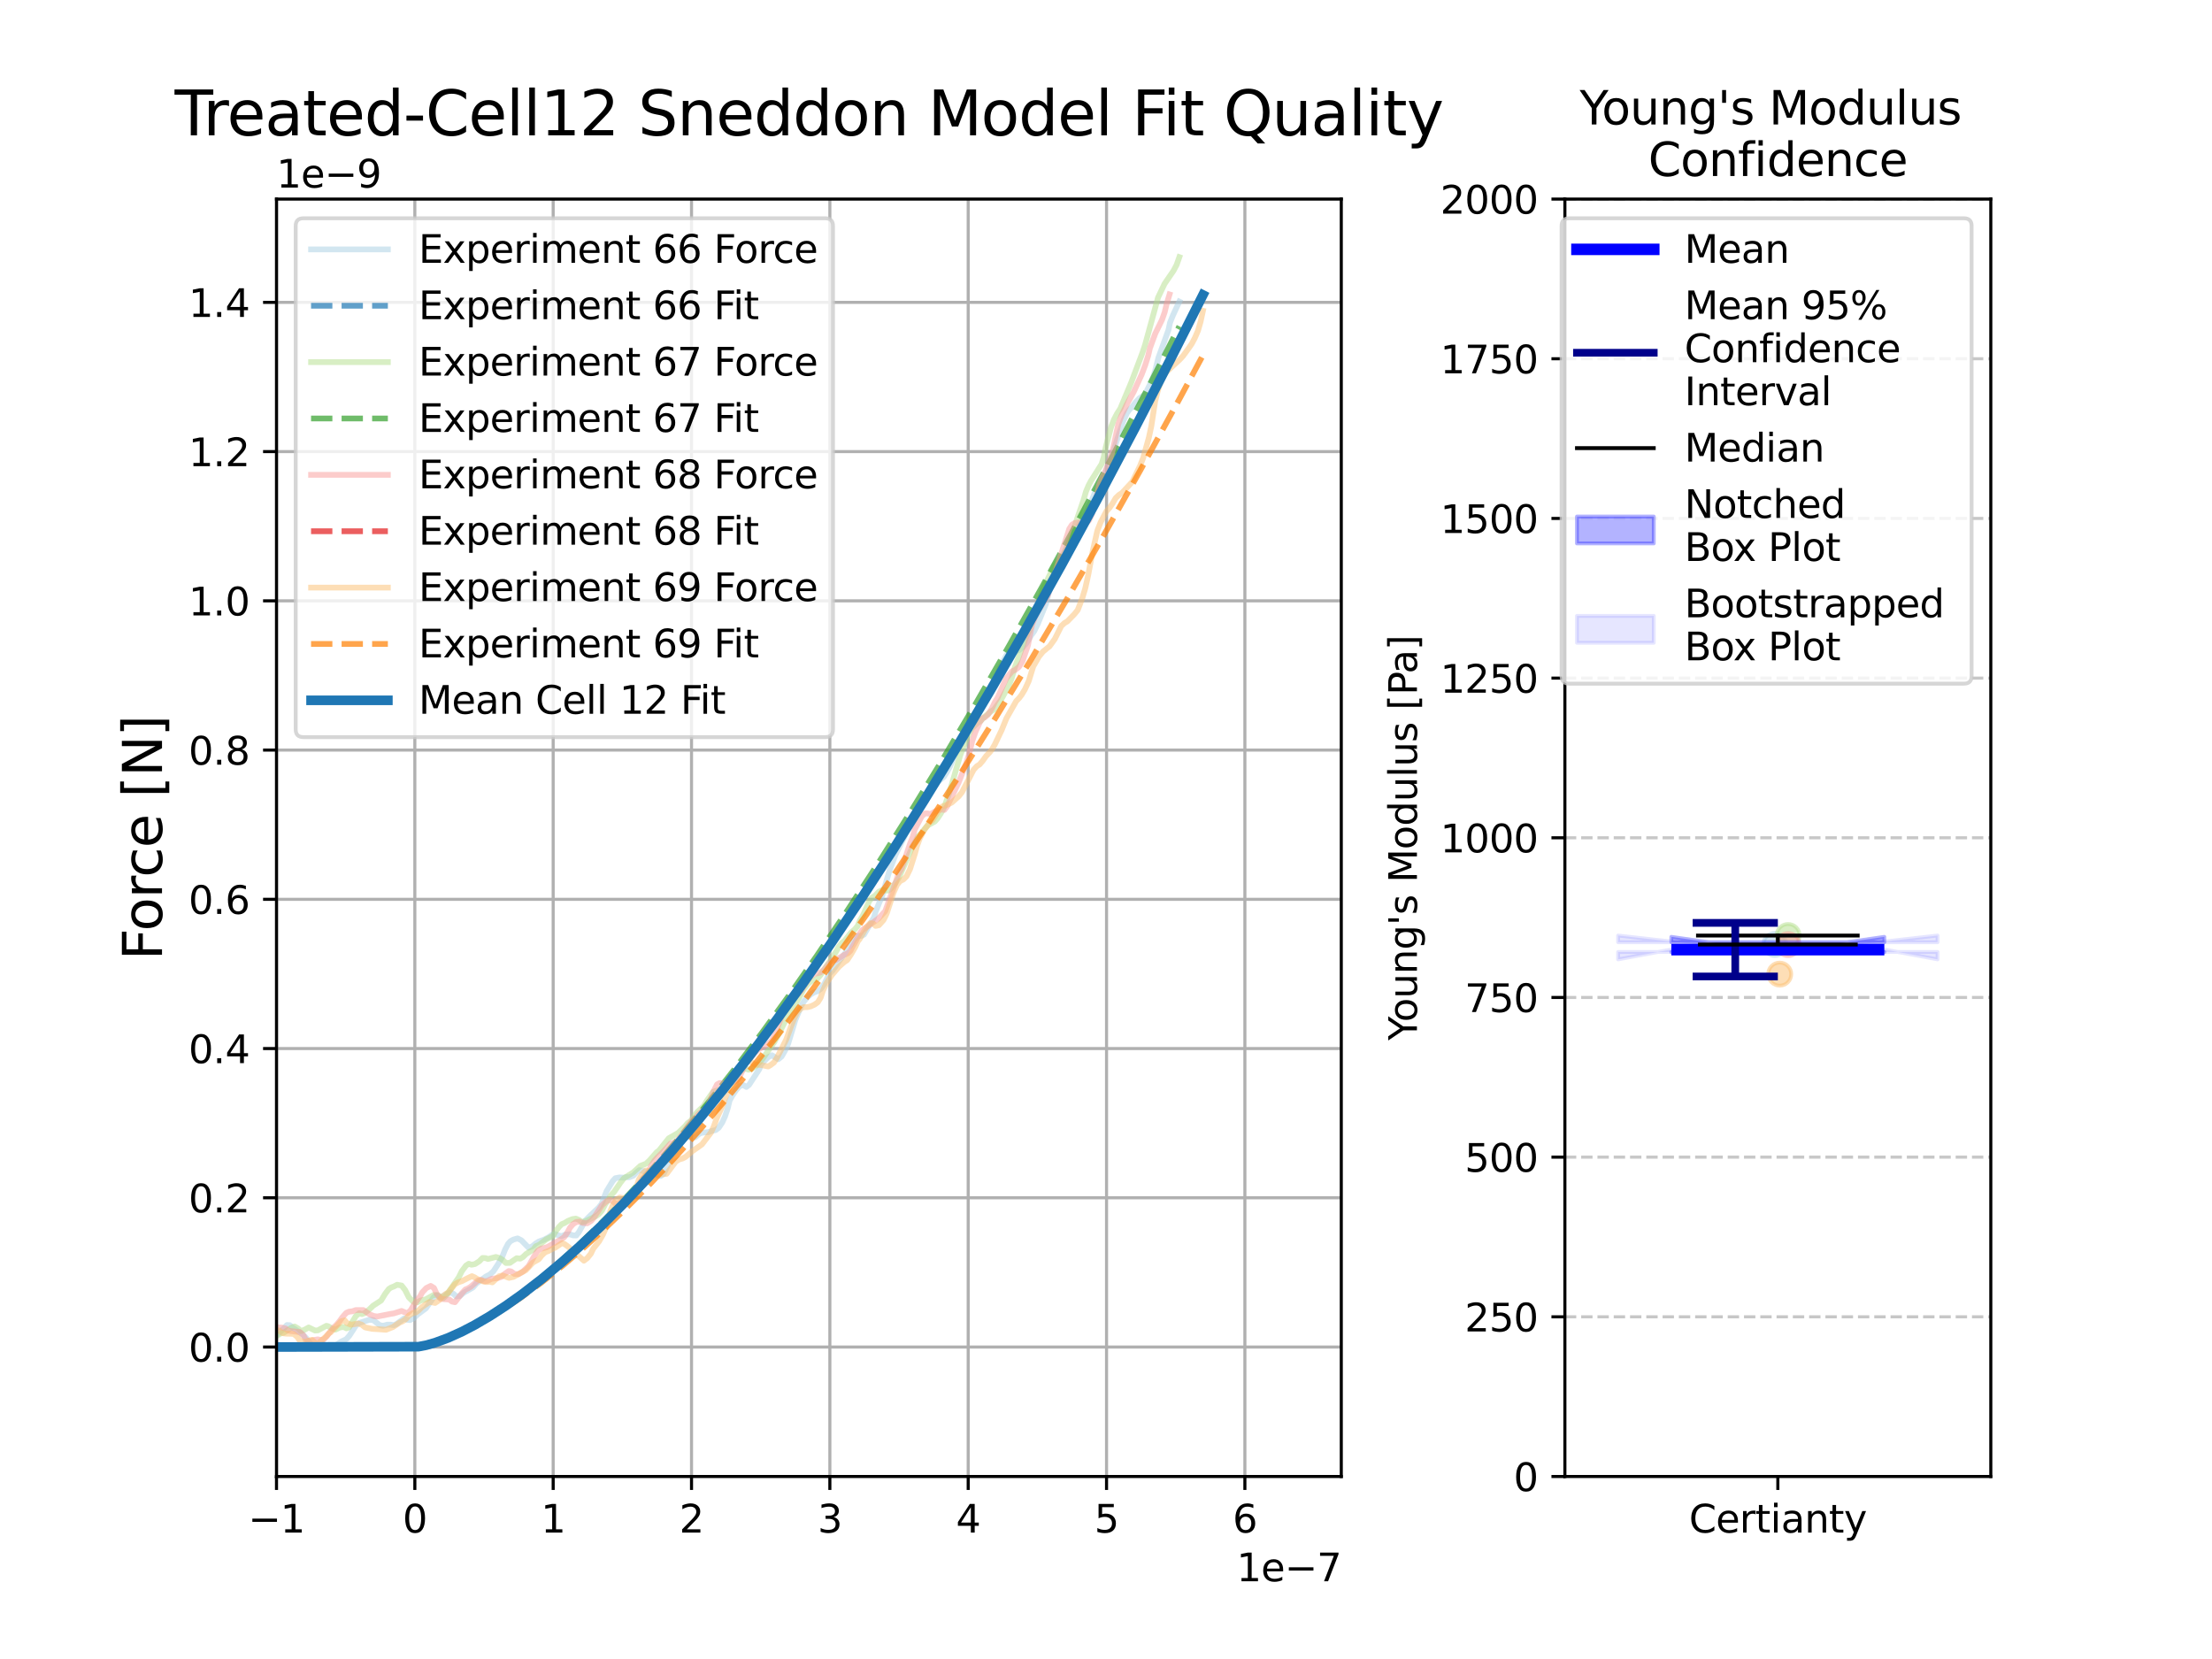 <?xml version="1.0" encoding="utf-8" standalone="no"?>
<!DOCTYPE svg PUBLIC "-//W3C//DTD SVG 1.1//EN"
  "http://www.w3.org/Graphics/SVG/1.1/DTD/svg11.dtd">
<svg xmlns:xlink="http://www.w3.org/1999/xlink" width="576pt" height="432pt" viewBox="0 0 576 432" xmlns="http://www.w3.org/2000/svg" version="1.1">
 <defs>
  <style type="text/css">*{stroke-linejoin: round; stroke-linecap: butt}</style>
 </defs>
 <g id="figure_1">
  <g id="patch_1">
   <path d="M 0 432 
L 576 432 
L 576 0 
L 0 0 
z
" style="fill: #ffffff"/>
  </g>
  <g id="axes_1">
   <g id="patch_2">
    <path d="M 72 384.48 
L 349.267 384.48 
L 349.267 51.84 
L 72 51.84 
z
" style="fill: #ffffff"/>
   </g>
   <g id="matplotlib.axis_1">
    <g id="xtick_1">
     <g id="line2d_1">
      <path d="M 72 384.48 
L 72 51.84 
" clip-path="url(#p8510e87fd3)" style="fill: none; stroke: #b0b0b0; stroke-width: 0.8; stroke-linecap: square"/>
     </g>
     <g id="line2d_2">
      <defs>
       <path id="m9aa620ccb2" d="M 0 0 
L 0 3.5 
" style="stroke: #000000; stroke-width: 0.8"/>
      </defs>
      <g>
       <use xlink:href="#m9aa620ccb2" x="72" y="384.48" style="stroke: #000000; stroke-width: 0.8"/>
      </g>
     </g>
     <g id="text_1">
      <!-- −1 -->
      <g transform="translate(64.629 399.078) scale(0.1 -0.1)">
       <defs>
        <path id="DejaVuSans-2212" d="M 678 2272 
L 4684 2272 
L 4684 1741 
L 678 1741 
L 678 2272 
z
" transform="scale(0.016)"/>
        <path id="DejaVuSans-31" d="M 794 531 
L 1825 531 
L 1825 4091 
L 703 3866 
L 703 4441 
L 1819 4666 
L 2450 4666 
L 2450 531 
L 3481 531 
L 3481 0 
L 794 0 
L 794 531 
z
" transform="scale(0.016)"/>
       </defs>
       <use xlink:href="#DejaVuSans-2212"/>
       <use xlink:href="#DejaVuSans-31" transform="translate(83.789 0)"/>
      </g>
     </g>
    </g>
    <g id="xtick_2">
     <g id="line2d_3">
      <path d="M 108.023 384.48 
L 108.023 51.84 
" clip-path="url(#p8510e87fd3)" style="fill: none; stroke: #b0b0b0; stroke-width: 0.8; stroke-linecap: square"/>
     </g>
     <g id="line2d_4">
      <g>
       <use xlink:href="#m9aa620ccb2" x="108.023" y="384.48" style="stroke: #000000; stroke-width: 0.8"/>
      </g>
     </g>
     <g id="text_2">
      <!-- 0 -->
      <g transform="translate(104.842 399.078) scale(0.1 -0.1)">
       <defs>
        <path id="DejaVuSans-30" d="M 2034 4250 
Q 1547 4250 1301 3770 
Q 1056 3291 1056 2328 
Q 1056 1369 1301 889 
Q 1547 409 2034 409 
Q 2525 409 2770 889 
Q 3016 1369 3016 2328 
Q 3016 3291 2770 3770 
Q 2525 4250 2034 4250 
z
M 2034 4750 
Q 2819 4750 3233 4129 
Q 3647 3509 3647 2328 
Q 3647 1150 3233 529 
Q 2819 -91 2034 -91 
Q 1250 -91 836 529 
Q 422 1150 422 2328 
Q 422 3509 836 4129 
Q 1250 4750 2034 4750 
z
" transform="scale(0.016)"/>
       </defs>
       <use xlink:href="#DejaVuSans-30"/>
      </g>
     </g>
    </g>
    <g id="xtick_3">
     <g id="line2d_5">
      <path d="M 144.047 384.48 
L 144.047 51.84 
" clip-path="url(#p8510e87fd3)" style="fill: none; stroke: #b0b0b0; stroke-width: 0.8; stroke-linecap: square"/>
     </g>
     <g id="line2d_6">
      <g>
       <use xlink:href="#m9aa620ccb2" x="144.047" y="384.48" style="stroke: #000000; stroke-width: 0.8"/>
      </g>
     </g>
     <g id="text_3">
      <!-- 1 -->
      <g transform="translate(140.865 399.078) scale(0.1 -0.1)">
       <use xlink:href="#DejaVuSans-31"/>
      </g>
     </g>
    </g>
    <g id="xtick_4">
     <g id="line2d_7">
      <path d="M 180.07 384.48 
L 180.07 51.84 
" clip-path="url(#p8510e87fd3)" style="fill: none; stroke: #b0b0b0; stroke-width: 0.8; stroke-linecap: square"/>
     </g>
     <g id="line2d_8">
      <g>
       <use xlink:href="#m9aa620ccb2" x="180.07" y="384.48" style="stroke: #000000; stroke-width: 0.8"/>
      </g>
     </g>
     <g id="text_4">
      <!-- 2 -->
      <g transform="translate(176.889 399.078) scale(0.1 -0.1)">
       <defs>
        <path id="DejaVuSans-32" d="M 1228 531 
L 3431 531 
L 3431 0 
L 469 0 
L 469 531 
Q 828 903 1448 1529 
Q 2069 2156 2228 2338 
Q 2531 2678 2651 2914 
Q 2772 3150 2772 3378 
Q 2772 3750 2511 3984 
Q 2250 4219 1831 4219 
Q 1534 4219 1204 4116 
Q 875 4013 500 3803 
L 500 4441 
Q 881 4594 1212 4672 
Q 1544 4750 1819 4750 
Q 2544 4750 2975 4387 
Q 3406 4025 3406 3419 
Q 3406 3131 3298 2873 
Q 3191 2616 2906 2266 
Q 2828 2175 2409 1742 
Q 1991 1309 1228 531 
z
" transform="scale(0.016)"/>
       </defs>
       <use xlink:href="#DejaVuSans-32"/>
      </g>
     </g>
    </g>
    <g id="xtick_5">
     <g id="line2d_9">
      <path d="M 216.093 384.48 
L 216.093 51.84 
" clip-path="url(#p8510e87fd3)" style="fill: none; stroke: #b0b0b0; stroke-width: 0.8; stroke-linecap: square"/>
     </g>
     <g id="line2d_10">
      <g>
       <use xlink:href="#m9aa620ccb2" x="216.093" y="384.48" style="stroke: #000000; stroke-width: 0.8"/>
      </g>
     </g>
     <g id="text_5">
      <!-- 3 -->
      <g transform="translate(212.912 399.078) scale(0.1 -0.1)">
       <defs>
        <path id="DejaVuSans-33" d="M 2597 2516 
Q 3050 2419 3304 2112 
Q 3559 1806 3559 1356 
Q 3559 666 3084 287 
Q 2609 -91 1734 -91 
Q 1441 -91 1130 -33 
Q 819 25 488 141 
L 488 750 
Q 750 597 1062 519 
Q 1375 441 1716 441 
Q 2309 441 2620 675 
Q 2931 909 2931 1356 
Q 2931 1769 2642 2001 
Q 2353 2234 1838 2234 
L 1294 2234 
L 1294 2753 
L 1863 2753 
Q 2328 2753 2575 2939 
Q 2822 3125 2822 3475 
Q 2822 3834 2567 4026 
Q 2313 4219 1838 4219 
Q 1578 4219 1281 4162 
Q 984 4106 628 3988 
L 628 4550 
Q 988 4650 1302 4700 
Q 1616 4750 1894 4750 
Q 2613 4750 3031 4423 
Q 3450 4097 3450 3541 
Q 3450 3153 3228 2886 
Q 3006 2619 2597 2516 
z
" transform="scale(0.016)"/>
       </defs>
       <use xlink:href="#DejaVuSans-33"/>
      </g>
     </g>
    </g>
    <g id="xtick_6">
     <g id="line2d_11">
      <path d="M 252.116 384.48 
L 252.116 51.84 
" clip-path="url(#p8510e87fd3)" style="fill: none; stroke: #b0b0b0; stroke-width: 0.8; stroke-linecap: square"/>
     </g>
     <g id="line2d_12">
      <g>
       <use xlink:href="#m9aa620ccb2" x="252.116" y="384.48" style="stroke: #000000; stroke-width: 0.8"/>
      </g>
     </g>
     <g id="text_6">
      <!-- 4 -->
      <g transform="translate(248.935 399.078) scale(0.1 -0.1)">
       <defs>
        <path id="DejaVuSans-34" d="M 2419 4116 
L 825 1625 
L 2419 1625 
L 2419 4116 
z
M 2253 4666 
L 3047 4666 
L 3047 1625 
L 3713 1625 
L 3713 1100 
L 3047 1100 
L 3047 0 
L 2419 0 
L 2419 1100 
L 313 1100 
L 313 1709 
L 2253 4666 
z
" transform="scale(0.016)"/>
       </defs>
       <use xlink:href="#DejaVuSans-34"/>
      </g>
     </g>
    </g>
    <g id="xtick_7">
     <g id="line2d_13">
      <path d="M 288.14 384.48 
L 288.14 51.84 
" clip-path="url(#p8510e87fd3)" style="fill: none; stroke: #b0b0b0; stroke-width: 0.8; stroke-linecap: square"/>
     </g>
     <g id="line2d_14">
      <g>
       <use xlink:href="#m9aa620ccb2" x="288.14" y="384.48" style="stroke: #000000; stroke-width: 0.8"/>
      </g>
     </g>
     <g id="text_7">
      <!-- 5 -->
      <g transform="translate(284.958 399.078) scale(0.1 -0.1)">
       <defs>
        <path id="DejaVuSans-35" d="M 691 4666 
L 3169 4666 
L 3169 4134 
L 1269 4134 
L 1269 2991 
Q 1406 3038 1543 3061 
Q 1681 3084 1819 3084 
Q 2600 3084 3056 2656 
Q 3513 2228 3513 1497 
Q 3513 744 3044 326 
Q 2575 -91 1722 -91 
Q 1428 -91 1123 -41 
Q 819 9 494 109 
L 494 744 
Q 775 591 1075 516 
Q 1375 441 1709 441 
Q 2250 441 2565 725 
Q 2881 1009 2881 1497 
Q 2881 1984 2565 2268 
Q 2250 2553 1709 2553 
Q 1456 2553 1204 2497 
Q 953 2441 691 2322 
L 691 4666 
z
" transform="scale(0.016)"/>
       </defs>
       <use xlink:href="#DejaVuSans-35"/>
      </g>
     </g>
    </g>
    <g id="xtick_8">
     <g id="line2d_15">
      <path d="M 324.163 384.48 
L 324.163 51.84 
" clip-path="url(#p8510e87fd3)" style="fill: none; stroke: #b0b0b0; stroke-width: 0.8; stroke-linecap: square"/>
     </g>
     <g id="line2d_16">
      <g>
       <use xlink:href="#m9aa620ccb2" x="324.163" y="384.48" style="stroke: #000000; stroke-width: 0.8"/>
      </g>
     </g>
     <g id="text_8">
      <!-- 6 -->
      <g transform="translate(320.982 399.078) scale(0.1 -0.1)">
       <defs>
        <path id="DejaVuSans-36" d="M 2113 2584 
Q 1688 2584 1439 2293 
Q 1191 2003 1191 1497 
Q 1191 994 1439 701 
Q 1688 409 2113 409 
Q 2538 409 2786 701 
Q 3034 994 3034 1497 
Q 3034 2003 2786 2293 
Q 2538 2584 2113 2584 
z
M 3366 4563 
L 3366 3988 
Q 3128 4100 2886 4159 
Q 2644 4219 2406 4219 
Q 1781 4219 1451 3797 
Q 1122 3375 1075 2522 
Q 1259 2794 1537 2939 
Q 1816 3084 2150 3084 
Q 2853 3084 3261 2657 
Q 3669 2231 3669 1497 
Q 3669 778 3244 343 
Q 2819 -91 2113 -91 
Q 1303 -91 875 529 
Q 447 1150 447 2328 
Q 447 3434 972 4092 
Q 1497 4750 2381 4750 
Q 2619 4750 2861 4703 
Q 3103 4656 3366 4563 
z
" transform="scale(0.016)"/>
       </defs>
       <use xlink:href="#DejaVuSans-36"/>
      </g>
     </g>
    </g>
    <g id="text_9">
     <!-- 1e−7 -->
     <g transform="translate(322.009 411.757) scale(0.1 -0.1)">
      <defs>
       <path id="DejaVuSans-65" d="M 3597 1894 
L 3597 1613 
L 953 1613 
Q 991 1019 1311 708 
Q 1631 397 2203 397 
Q 2534 397 2845 478 
Q 3156 559 3463 722 
L 3463 178 
Q 3153 47 2828 -22 
Q 2503 -91 2169 -91 
Q 1331 -91 842 396 
Q 353 884 353 1716 
Q 353 2575 817 3079 
Q 1281 3584 2069 3584 
Q 2775 3584 3186 3129 
Q 3597 2675 3597 1894 
z
M 3022 2063 
Q 3016 2534 2758 2815 
Q 2500 3097 2075 3097 
Q 1594 3097 1305 2825 
Q 1016 2553 972 2059 
L 3022 2063 
z
" transform="scale(0.016)"/>
       <path id="DejaVuSans-37" d="M 525 4666 
L 3525 4666 
L 3525 4397 
L 1831 0 
L 1172 0 
L 2766 4134 
L 525 4134 
L 525 4666 
z
" transform="scale(0.016)"/>
      </defs>
      <use xlink:href="#DejaVuSans-31"/>
      <use xlink:href="#DejaVuSans-65" transform="translate(63.623 0)"/>
      <use xlink:href="#DejaVuSans-2212" transform="translate(125.146 0)"/>
      <use xlink:href="#DejaVuSans-37" transform="translate(208.936 0)"/>
     </g>
    </g>
   </g>
   <g id="matplotlib.axis_2">
    <g id="ytick_1">
     <g id="line2d_17">
      <path d="M 72 350.76 
L 349.267 350.76 
" clip-path="url(#p8510e87fd3)" style="fill: none; stroke: #b0b0b0; stroke-width: 0.8; stroke-linecap: square"/>
     </g>
     <g id="line2d_18">
      <defs>
       <path id="m339ec23c5d" d="M 0 0 
L -3.5 0 
" style="stroke: #000000; stroke-width: 0.8"/>
      </defs>
      <g>
       <use xlink:href="#m339ec23c5d" x="72" y="350.76" style="stroke: #000000; stroke-width: 0.8"/>
      </g>
     </g>
     <g id="text_10">
      <!-- 0.0 -->
      <g transform="translate(49.097 354.559) scale(0.1 -0.1)">
       <defs>
        <path id="DejaVuSans-2e" d="M 684 794 
L 1344 794 
L 1344 0 
L 684 0 
L 684 794 
z
" transform="scale(0.016)"/>
       </defs>
       <use xlink:href="#DejaVuSans-30"/>
       <use xlink:href="#DejaVuSans-2e" transform="translate(63.623 0)"/>
       <use xlink:href="#DejaVuSans-30" transform="translate(95.41 0)"/>
      </g>
     </g>
    </g>
    <g id="ytick_2">
     <g id="line2d_19">
      <path d="M 72 311.899 
L 349.267 311.899 
" clip-path="url(#p8510e87fd3)" style="fill: none; stroke: #b0b0b0; stroke-width: 0.8; stroke-linecap: square"/>
     </g>
     <g id="line2d_20">
      <g>
       <use xlink:href="#m339ec23c5d" x="72" y="311.899" style="stroke: #000000; stroke-width: 0.8"/>
      </g>
     </g>
     <g id="text_11">
      <!-- 0.2 -->
      <g transform="translate(49.097 315.698) scale(0.1 -0.1)">
       <use xlink:href="#DejaVuSans-30"/>
       <use xlink:href="#DejaVuSans-2e" transform="translate(63.623 0)"/>
       <use xlink:href="#DejaVuSans-32" transform="translate(95.41 0)"/>
      </g>
     </g>
    </g>
    <g id="ytick_3">
     <g id="line2d_21">
      <path d="M 72 273.038 
L 349.267 273.038 
" clip-path="url(#p8510e87fd3)" style="fill: none; stroke: #b0b0b0; stroke-width: 0.8; stroke-linecap: square"/>
     </g>
     <g id="line2d_22">
      <g>
       <use xlink:href="#m339ec23c5d" x="72" y="273.038" style="stroke: #000000; stroke-width: 0.8"/>
      </g>
     </g>
     <g id="text_12">
      <!-- 0.4 -->
      <g transform="translate(49.097 276.837) scale(0.1 -0.1)">
       <use xlink:href="#DejaVuSans-30"/>
       <use xlink:href="#DejaVuSans-2e" transform="translate(63.623 0)"/>
       <use xlink:href="#DejaVuSans-34" transform="translate(95.41 0)"/>
      </g>
     </g>
    </g>
    <g id="ytick_4">
     <g id="line2d_23">
      <path d="M 72 234.176 
L 349.267 234.176 
" clip-path="url(#p8510e87fd3)" style="fill: none; stroke: #b0b0b0; stroke-width: 0.8; stroke-linecap: square"/>
     </g>
     <g id="line2d_24">
      <g>
       <use xlink:href="#m339ec23c5d" x="72" y="234.176" style="stroke: #000000; stroke-width: 0.8"/>
      </g>
     </g>
     <g id="text_13">
      <!-- 0.6 -->
      <g transform="translate(49.097 237.976) scale(0.1 -0.1)">
       <use xlink:href="#DejaVuSans-30"/>
       <use xlink:href="#DejaVuSans-2e" transform="translate(63.623 0)"/>
       <use xlink:href="#DejaVuSans-36" transform="translate(95.41 0)"/>
      </g>
     </g>
    </g>
    <g id="ytick_5">
     <g id="line2d_25">
      <path d="M 72 195.315 
L 349.267 195.315 
" clip-path="url(#p8510e87fd3)" style="fill: none; stroke: #b0b0b0; stroke-width: 0.8; stroke-linecap: square"/>
     </g>
     <g id="line2d_26">
      <g>
       <use xlink:href="#m339ec23c5d" x="72" y="195.315" style="stroke: #000000; stroke-width: 0.8"/>
      </g>
     </g>
     <g id="text_14">
      <!-- 0.8 -->
      <g transform="translate(49.097 199.114) scale(0.1 -0.1)">
       <defs>
        <path id="DejaVuSans-38" d="M 2034 2216 
Q 1584 2216 1326 1975 
Q 1069 1734 1069 1313 
Q 1069 891 1326 650 
Q 1584 409 2034 409 
Q 2484 409 2743 651 
Q 3003 894 3003 1313 
Q 3003 1734 2745 1975 
Q 2488 2216 2034 2216 
z
M 1403 2484 
Q 997 2584 770 2862 
Q 544 3141 544 3541 
Q 544 4100 942 4425 
Q 1341 4750 2034 4750 
Q 2731 4750 3128 4425 
Q 3525 4100 3525 3541 
Q 3525 3141 3298 2862 
Q 3072 2584 2669 2484 
Q 3125 2378 3379 2068 
Q 3634 1759 3634 1313 
Q 3634 634 3220 271 
Q 2806 -91 2034 -91 
Q 1263 -91 848 271 
Q 434 634 434 1313 
Q 434 1759 690 2068 
Q 947 2378 1403 2484 
z
M 1172 3481 
Q 1172 3119 1398 2916 
Q 1625 2713 2034 2713 
Q 2441 2713 2670 2916 
Q 2900 3119 2900 3481 
Q 2900 3844 2670 4047 
Q 2441 4250 2034 4250 
Q 1625 4250 1398 4047 
Q 1172 3844 1172 3481 
z
" transform="scale(0.016)"/>
       </defs>
       <use xlink:href="#DejaVuSans-30"/>
       <use xlink:href="#DejaVuSans-2e" transform="translate(63.623 0)"/>
       <use xlink:href="#DejaVuSans-38" transform="translate(95.41 0)"/>
      </g>
     </g>
    </g>
    <g id="ytick_6">
     <g id="line2d_27">
      <path d="M 72 156.454 
L 349.267 156.454 
" clip-path="url(#p8510e87fd3)" style="fill: none; stroke: #b0b0b0; stroke-width: 0.8; stroke-linecap: square"/>
     </g>
     <g id="line2d_28">
      <g>
       <use xlink:href="#m339ec23c5d" x="72" y="156.454" style="stroke: #000000; stroke-width: 0.8"/>
      </g>
     </g>
     <g id="text_15">
      <!-- 1.0 -->
      <g transform="translate(49.097 160.253) scale(0.1 -0.1)">
       <use xlink:href="#DejaVuSans-31"/>
       <use xlink:href="#DejaVuSans-2e" transform="translate(63.623 0)"/>
       <use xlink:href="#DejaVuSans-30" transform="translate(95.41 0)"/>
      </g>
     </g>
    </g>
    <g id="ytick_7">
     <g id="line2d_29">
      <path d="M 72 117.593 
L 349.267 117.593 
" clip-path="url(#p8510e87fd3)" style="fill: none; stroke: #b0b0b0; stroke-width: 0.8; stroke-linecap: square"/>
     </g>
     <g id="line2d_30">
      <g>
       <use xlink:href="#m339ec23c5d" x="72" y="117.593" style="stroke: #000000; stroke-width: 0.8"/>
      </g>
     </g>
     <g id="text_16">
      <!-- 1.2 -->
      <g transform="translate(49.097 121.392) scale(0.1 -0.1)">
       <use xlink:href="#DejaVuSans-31"/>
       <use xlink:href="#DejaVuSans-2e" transform="translate(63.623 0)"/>
       <use xlink:href="#DejaVuSans-32" transform="translate(95.41 0)"/>
      </g>
     </g>
    </g>
    <g id="ytick_8">
     <g id="line2d_31">
      <path d="M 72 78.732 
L 349.267 78.732 
" clip-path="url(#p8510e87fd3)" style="fill: none; stroke: #b0b0b0; stroke-width: 0.8; stroke-linecap: square"/>
     </g>
     <g id="line2d_32">
      <g>
       <use xlink:href="#m339ec23c5d" x="72" y="78.732" style="stroke: #000000; stroke-width: 0.8"/>
      </g>
     </g>
     <g id="text_17">
      <!-- 1.4 -->
      <g transform="translate(49.097 82.531) scale(0.1 -0.1)">
       <use xlink:href="#DejaVuSans-31"/>
       <use xlink:href="#DejaVuSans-2e" transform="translate(63.623 0)"/>
       <use xlink:href="#DejaVuSans-34" transform="translate(95.41 0)"/>
      </g>
     </g>
    </g>
    <g id="text_18">
     <!-- Force [N] -->
     <g transform="translate(42.185 250.015) rotate(-90) scale(0.14 -0.14)">
      <defs>
       <path id="DejaVuSans-46" d="M 628 4666 
L 3309 4666 
L 3309 4134 
L 1259 4134 
L 1259 2759 
L 3109 2759 
L 3109 2228 
L 1259 2228 
L 1259 0 
L 628 0 
L 628 4666 
z
" transform="scale(0.016)"/>
       <path id="DejaVuSans-6f" d="M 1959 3097 
Q 1497 3097 1228 2736 
Q 959 2375 959 1747 
Q 959 1119 1226 758 
Q 1494 397 1959 397 
Q 2419 397 2687 759 
Q 2956 1122 2956 1747 
Q 2956 2369 2687 2733 
Q 2419 3097 1959 3097 
z
M 1959 3584 
Q 2709 3584 3137 3096 
Q 3566 2609 3566 1747 
Q 3566 888 3137 398 
Q 2709 -91 1959 -91 
Q 1206 -91 779 398 
Q 353 888 353 1747 
Q 353 2609 779 3096 
Q 1206 3584 1959 3584 
z
" transform="scale(0.016)"/>
       <path id="DejaVuSans-72" d="M 2631 2963 
Q 2534 3019 2420 3045 
Q 2306 3072 2169 3072 
Q 1681 3072 1420 2755 
Q 1159 2438 1159 1844 
L 1159 0 
L 581 0 
L 581 3500 
L 1159 3500 
L 1159 2956 
Q 1341 3275 1631 3429 
Q 1922 3584 2338 3584 
Q 2397 3584 2469 3576 
Q 2541 3569 2628 3553 
L 2631 2963 
z
" transform="scale(0.016)"/>
       <path id="DejaVuSans-63" d="M 3122 3366 
L 3122 2828 
Q 2878 2963 2633 3030 
Q 2388 3097 2138 3097 
Q 1578 3097 1268 2742 
Q 959 2388 959 1747 
Q 959 1106 1268 751 
Q 1578 397 2138 397 
Q 2388 397 2633 464 
Q 2878 531 3122 666 
L 3122 134 
Q 2881 22 2623 -34 
Q 2366 -91 2075 -91 
Q 1284 -91 818 406 
Q 353 903 353 1747 
Q 353 2603 823 3093 
Q 1294 3584 2113 3584 
Q 2378 3584 2631 3529 
Q 2884 3475 3122 3366 
z
" transform="scale(0.016)"/>
       <path id="DejaVuSans-20" transform="scale(0.016)"/>
       <path id="DejaVuSans-5b" d="M 550 4863 
L 1875 4863 
L 1875 4416 
L 1125 4416 
L 1125 -397 
L 1875 -397 
L 1875 -844 
L 550 -844 
L 550 4863 
z
" transform="scale(0.016)"/>
       <path id="DejaVuSans-4e" d="M 628 4666 
L 1478 4666 
L 3547 763 
L 3547 4666 
L 4159 4666 
L 4159 0 
L 3309 0 
L 1241 3903 
L 1241 0 
L 628 0 
L 628 4666 
z
" transform="scale(0.016)"/>
       <path id="DejaVuSans-5d" d="M 1947 4863 
L 1947 -844 
L 622 -844 
L 622 -397 
L 1369 -397 
L 1369 4416 
L 622 4416 
L 622 4863 
L 1947 4863 
z
" transform="scale(0.016)"/>
      </defs>
      <use xlink:href="#DejaVuSans-46"/>
      <use xlink:href="#DejaVuSans-6f" transform="translate(53.895 0)"/>
      <use xlink:href="#DejaVuSans-72" transform="translate(115.076 0)"/>
      <use xlink:href="#DejaVuSans-63" transform="translate(153.939 0)"/>
      <use xlink:href="#DejaVuSans-65" transform="translate(208.92 0)"/>
      <use xlink:href="#DejaVuSans-20" transform="translate(270.443 0)"/>
      <use xlink:href="#DejaVuSans-5b" transform="translate(302.23 0)"/>
      <use xlink:href="#DejaVuSans-4e" transform="translate(341.244 0)"/>
      <use xlink:href="#DejaVuSans-5d" transform="translate(416.049 0)"/>
     </g>
    </g>
    <g id="text_19">
     <!-- 1e−9 -->
     <g transform="translate(72 48.84) scale(0.1 -0.1)">
      <defs>
       <path id="DejaVuSans-39" d="M 703 97 
L 703 672 
Q 941 559 1184 500 
Q 1428 441 1663 441 
Q 2288 441 2617 861 
Q 2947 1281 2994 2138 
Q 2813 1869 2534 1725 
Q 2256 1581 1919 1581 
Q 1219 1581 811 2004 
Q 403 2428 403 3163 
Q 403 3881 828 4315 
Q 1253 4750 1959 4750 
Q 2769 4750 3195 4129 
Q 3622 3509 3622 2328 
Q 3622 1225 3098 567 
Q 2575 -91 1691 -91 
Q 1453 -91 1209 -44 
Q 966 3 703 97 
z
M 1959 2075 
Q 2384 2075 2632 2365 
Q 2881 2656 2881 3163 
Q 2881 3666 2632 3958 
Q 2384 4250 1959 4250 
Q 1534 4250 1286 3958 
Q 1038 3666 1038 3163 
Q 1038 2656 1286 2365 
Q 1534 2075 1959 2075 
z
" transform="scale(0.016)"/>
      </defs>
      <use xlink:href="#DejaVuSans-31"/>
      <use xlink:href="#DejaVuSans-65" transform="translate(63.623 0)"/>
      <use xlink:href="#DejaVuSans-2212" transform="translate(125.146 0)"/>
      <use xlink:href="#DejaVuSans-39" transform="translate(208.936 0)"/>
     </g>
    </g>
   </g>
   <g id="line2d_33">
    <path d="M 71.987 347.712 
L 73.985 345.818 
L 74.726 345.029 
L 75.448 345.07 
L 76.266 345.752 
L 78.499 347.216 
L 79.602 348.276 
L 81.377 350.566 
L 82.131 350.783 
L 84.25 350.138 
L 85.086 350.313 
L 85.77 350.616 
L 86.671 350.72 
L 87.723 350.127 
L 88.694 349.433 
L 90.164 348.726 
L 90.962 347.833 
L 92.769 345.037 
L 93.542 344.498 
L 96.154 343.673 
L 97.188 343.75 
L 98.855 345.06 
L 99.749 345.238 
L 100.833 344.943 
L 101.714 344.935 
L 102.538 345.074 
L 103.28 344.749 
L 105.226 343.312 
L 105.955 343.665 
L 106.747 343.744 
L 107.718 343.253 
L 108.821 342.219 
L 110.899 340.695 
L 112.979 337.711 
L 113.702 337.317 
L 114.297 337.839 
L 115.127 337.6 
L 116.307 336.963 
L 117.36 336.531 
L 118.12 336.928 
L 118.804 337.598 
L 119.73 337.477 
L 120.745 336.637 
L 123.153 335.254 
L 124.034 334.232 
L 126.589 332.361 
L 127.521 331.907 
L 128.491 331.034 
L 129.777 329.046 
L 130.785 327.279 
L 131.514 325.4 
L 132.3 323.894 
L 132.895 323.221 
L 133.725 322.766 
L 134.797 322.476 
L 135.786 322.989 
L 137.644 324.904 
L 138.601 324.559 
L 139.521 323.789 
L 140.351 323.275 
L 141.713 322.792 
L 142.95 322.133 
L 143.927 321.44 
L 144.732 321.376 
L 145.371 321.677 
L 146.183 321.898 
L 147.223 321.483 
L 148.358 321.404 
L 149.195 321.678 
L 150.076 321.716 
L 150.741 320.838 
L 152.446 317.781 
L 153.891 316.353 
L 155.869 314.503 
L 156.649 313.506 
L 157.935 310.204 
L 159.532 307.572 
L 160.235 306.804 
L 161.351 306.59 
L 162.379 306.661 
L 163.114 306.511 
L 163.817 306.574 
L 164.902 306.157 
L 165.827 305.201 
L 166.48 304.694 
L 167.424 304.893 
L 168.223 305.251 
L 169.257 305.11 
L 170.297 305.381 
L 171.222 306.102 
L 172.034 306.226 
L 172.8 305.697 
L 173.777 303.736 
L 175.683 298.48 
L 176.393 297.122 
L 177.579 295.892 
L 178.594 295.607 
L 180.058 296.288 
L 181.04 296.127 
L 182.03 295.28 
L 182.816 294.951 
L 184.457 294.811 
L 185.383 294.471 
L 186.378 294.268 
L 187.158 293.664 
L 188.065 292.302 
L 188.8 290.681 
L 189.509 288.565 
L 189.984 286.576 
L 190.776 285.18 
L 191.721 283.801 
L 192.57 282.839 
L 193.521 282.533 
L 194.345 283.039 
L 195.042 282.504 
L 197.737 278.398 
L 198.071 277.266 
L 200.024 275.269 
L 200.994 274.789 
L 202.642 275.823 
L 203.53 275.117 
L 204.494 273.436 
L 205.229 271.776 
L 207.123 265.544 
L 208.777 261.673 
L 209.398 260.688 
L 210.247 259.653 
L 211.135 258.919 
L 211.971 258.415 
L 212.91 258.087 
L 213.715 257.497 
L 214.659 256.214 
L 215.958 253.587 
L 216.756 252.759 
L 218.57 250.206 
L 220.192 248.037 
L 220.641 247.094 
L 221.624 245.988 
L 222.429 244.667 
L 223.514 243.669 
L 224.287 243.697 
L 224.99 243.366 
L 227.564 238.925 
L 228 237.429 
L 229.712 233.228 
L 231.625 226.682 
L 233.203 222.563 
L 235.528 217.848 
L 236.225 215.969 
L 236.973 214.421 
L 240.326 209.641 
L 241.08 208.541 
L 241.587 207.5 
L 244.237 203.607 
L 245.77 202.296 
L 246.556 201.077 
L 247.425 199.458 
L 248.825 196.177 
L 249.617 194.862 
L 251.208 191.629 
L 252.818 188.815 
L 254.186 185.975 
L 255.853 182.589 
L 257.285 180.525 
L 259.086 177.209 
L 260.403 173.822 
L 261.905 170.898 
L 262.786 169.566 
L 263.674 169.357 
L 264.53 169.512 
L 265.316 169.312 
L 266.343 168.544 
L 267.288 167.455 
L 268.523 165.442 
L 269.34 164.302 
L 270.26 162.4 
L 272.414 157.115 
L 272.971 154.786 
L 273.789 152.167 
L 276.748 145.01 
L 278.37 141.084 
L 279.752 138.952 
L 282.319 134.388 
L 283.675 131.563 
L 284.429 129.968 
L 285.196 128.05 
L 287.553 123.806 
L 289.86 117.778 
L 291.139 113.722 
L 292.603 109.424 
L 293.465 107.537 
L 294.111 106.656 
L 294.916 105.827 
L 295.734 104.714 
L 296.685 103.718 
L 298.181 102.703 
L 299.949 99.063 
L 300.748 96.728 
L 301.665 93.111 
L 304.277 85.884 
L 304.675 84.002 
L 305.398 82.181 
L 307.09 78.538 
L 307.09 78.538 
" clip-path="url(#p8510e87fd3)" style="fill: none; stroke: #a6cee3; stroke-opacity: 0.5; stroke-width: 1.5; stroke-linecap: square"/>
   </g>
   <g id="line2d_34">
    <path d="M 71.987 350.76 
L 108.821 350.693 
L 110.899 350.301 
L 113.702 349.487 
L 116.307 348.517 
L 119.73 346.993 
L 123.153 345.226 
L 126.589 343.239 
L 130.785 340.553 
L 134.797 337.742 
L 139.521 334.153 
L 144.732 329.872 
L 150.076 325.156 
L 154.855 320.678 
L 160.235 315.358 
L 166.48 308.835 
L 172.8 301.872 
L 179.253 294.409 
L 185.383 287.002 
L 192.57 277.943 
L 200.024 268.138 
L 207.123 258.43 
L 214.659 247.743 
L 222.429 236.331 
L 230.428 224.18 
L 238.481 211.547 
L 246.556 198.493 
L 255.074 184.315 
L 263.674 169.59 
L 272.971 153.221 
L 282.319 136.305 
L 291.843 118.614 
L 301.665 99.899 
L 307.09 89.364 
L 307.09 89.364 
" clip-path="url(#p8510e87fd3)" style="fill: none; stroke-dasharray: 5.55,2.4; stroke-dashoffset: 0; stroke: #1f78b4; stroke-opacity: 0.7; stroke-width: 1.5"/>
   </g>
   <g id="line2d_35">
    <path d="M 71.51 348.233 
L 73.254 347.127 
L 73.836 347.062 
L 75.891 345.721 
L 76.741 345.421 
L 77.628 345.935 
L 78.345 346.626 
L 79.334 346.25 
L 80.38 345.665 
L 82.041 346.466 
L 82.764 346.422 
L 84.997 345.233 
L 85.497 345.361 
L 86.334 345.916 
L 87.367 346.225 
L 88.478 345.687 
L 89.448 345.538 
L 90.227 345.9 
L 90.905 345.621 
L 92.681 342.68 
L 93.562 341.959 
L 94.266 342.184 
L 94.944 341.917 
L 96.073 341.05 
L 97.202 339.975 
L 99.242 338.655 
L 100.301 336.902 
L 101.272 335.623 
L 101.899 335.24 
L 102.52 335.018 
L 103.407 334.548 
L 104.581 334.755 
L 105.488 335.914 
L 106.452 337.819 
L 107.651 339.016 
L 108.665 339.137 
L 109.515 338.644 
L 110.807 338.379 
L 112.913 337.214 
L 113.96 337.2 
L 114.771 337.802 
L 115.386 338.074 
L 116.222 337.297 
L 118.195 334.445 
L 119.455 332.625 
L 120.26 331.007 
L 121.351 329.553 
L 122.068 329.078 
L 122.771 329.333 
L 123.69 329.154 
L 124.801 328.44 
L 125.656 327.57 
L 126.449 327.616 
L 127.082 327.833 
L 129.125 327.312 
L 130.19 327.634 
L 130.963 328.131 
L 131.743 328.88 
L 132.777 328.851 
L 134.546 327.635 
L 135.465 327.744 
L 136.131 327.373 
L 137.006 326.526 
L 138.921 325.334 
L 139.504 324.53 
L 140.436 324.126 
L 142.205 322.738 
L 143.967 321.865 
L 144.728 320.565 
L 145.584 319.459 
L 146.294 318.758 
L 147.016 318.468 
L 147.916 317.919 
L 149.039 317.457 
L 149.952 317.329 
L 150.789 317.68 
L 151.505 318.17 
L 152.374 318.063 
L 155.228 316.66 
L 155.874 316.2 
L 156.73 315.237 
L 157.573 313.63 
L 159.221 311.116 
L 159.95 310.314 
L 161.579 307.942 
L 162.467 306.807 
L 164.857 305.318 
L 166.772 303.585 
L 168.23 303.032 
L 169.136 302.175 
L 171.007 300.028 
L 171.59 299.61 
L 174.145 296.407 
L 175.653 295.554 
L 176.579 295.019 
L 178.386 293.293 
L 179.077 292.436 
L 179.946 291.796 
L 180.751 290.588 
L 181.626 289.531 
L 183.255 287.981 
L 184.035 286.66 
L 185.645 284.363 
L 186.361 284.068 
L 187.236 283.84 
L 188.251 283.457 
L 189.291 282.681 
L 190.153 282.427 
L 190.755 281.927 
L 191.452 280.993 
L 192.34 279.594 
L 193.418 278.482 
L 194.096 278.274 
L 194.939 278.547 
L 195.789 278.313 
L 196.848 277.548 
L 198.401 275.956 
L 201.64 271.323 
L 203.219 268.381 
L 204.505 265.809 
L 206.401 262.758 
L 208.454 259.158 
L 209.246 257.642 
L 210.261 256.333 
L 211.162 255.542 
L 212.676 254.984 
L 213.628 253.939 
L 215.212 251.545 
L 216.657 249.428 
L 217.64 247.926 
L 218.382 246.576 
L 219.181 245.57 
L 219.986 244.917 
L 221.64 242.813 
L 222.585 242.01 
L 223.32 241.129 
L 223.929 239.705 
L 224.823 238.136 
L 226.318 234.71 
L 226.952 233.834 
L 227.935 233.166 
L 228.81 232.243 
L 229.837 231.705 
L 230.56 231.902 
L 231.359 231.863 
L 232.215 231.156 
L 233.191 229.936 
L 234.073 228.486 
L 237.736 220.18 
L 239.124 217.731 
L 240.043 216.845 
L 240.81 215.787 
L 241.698 214.858 
L 243.416 213.922 
L 244.132 213.104 
L 244.963 211.851 
L 245.914 210.102 
L 247.213 206.403 
L 250.052 196.637 
L 251.376 193.194 
L 252.251 191.214 
L 253.094 189.608 
L 254.539 188.247 
L 255.382 187.707 
L 256.378 186.638 
L 258.039 185.262 
L 258.8 184.788 
L 260.556 182.436 
L 262.768 178.396 
L 263.465 176.532 
L 264.251 173.807 
L 267.033 166.318 
L 268.086 164.056 
L 268.777 161.89 
L 269.201 160.18 
L 270.747 155.997 
L 271.546 153.406 
L 274.474 147.397 
L 276.946 144.171 
L 277.771 142.701 
L 279.843 136.973 
L 281.313 132.64 
L 282.156 130.197 
L 282.796 127.973 
L 283.443 126.434 
L 284.051 125.281 
L 286.86 120.825 
L 287.436 118.935 
L 287.898 116.593 
L 289.292 111.292 
L 290.059 109.275 
L 290.845 107.766 
L 291.739 106.375 
L 294.579 99.566 
L 297.519 91.771 
L 298.21 89.675 
L 301.549 77.478 
L 303.255 73.895 
L 305.588 70.488 
L 306.393 68.962 
L 307.096 66.96 
L 307.096 66.96 
" clip-path="url(#p8510e87fd3)" style="fill: none; stroke: #b2df8a; stroke-opacity: 0.5; stroke-width: 1.5; stroke-linecap: square"/>
   </g>
   <g id="line2d_36">
    <path d="M 71.51 350.76 
L 108.665 350.711 
L 110.807 350.316 
L 112.913 349.726 
L 116.222 348.515 
L 119.455 347.064 
L 122.771 345.345 
L 126.449 343.2 
L 130.19 340.786 
L 134.546 337.709 
L 139.504 333.889 
L 144.728 329.525 
L 149.952 324.842 
L 155.228 319.809 
L 160.673 314.313 
L 166.772 307.814 
L 172.319 301.606 
L 178.386 294.505 
L 184.941 286.487 
L 191.452 278.183 
L 198.401 268.96 
L 205.399 259.314 
L 212.676 248.915 
L 220.689 237.048 
L 228.81 224.592 
L 236.969 211.658 
L 244.963 198.593 
L 253.906 183.53 
L 262.768 168.152 
L 271.546 152.494 
L 280.578 135.952 
L 290.059 118.13 
L 299.7 99.544 
L 307.096 84.974 
L 307.096 84.974 
" clip-path="url(#p8510e87fd3)" style="fill: none; stroke-dasharray: 5.55,2.4; stroke-dashoffset: 0; stroke: #33a02c; stroke-opacity: 0.7; stroke-width: 1.5"/>
   </g>
   <g id="line2d_37">
    <path d="M 71.471 345.199 
L 72.358 345.656 
L 73.386 345.706 
L 74.369 345.932 
L 74.964 346.458 
L 75.82 346.628 
L 78.116 346.879 
L 79.01 347.719 
L 79.605 348.866 
L 80.652 349.302 
L 81.743 348.931 
L 82.745 348.77 
L 83.429 348.901 
L 84.228 348.851 
L 85.09 347.975 
L 86.814 345.721 
L 87.556 345.038 
L 88.393 344.067 
L 89.185 342.974 
L 90.181 341.857 
L 90.89 341.552 
L 91.733 341.466 
L 92.653 341.14 
L 94.6 341.14 
L 96.235 342.251 
L 97.345 342.691 
L 98.239 342.818 
L 101.65 342.145 
L 102.563 341.998 
L 104.561 341.371 
L 106.101 341.994 
L 106.976 341.124 
L 107.939 339.529 
L 109.448 337.457 
L 109.935 336.548 
L 110.994 335.419 
L 112.149 334.843 
L 113.005 335.373 
L 113.689 336.89 
L 114.793 338.237 
L 116.987 338.396 
L 117.691 338.929 
L 118.47 339.09 
L 120.334 336.685 
L 121.216 335.758 
L 121.817 335.52 
L 122.578 335.066 
L 124.55 333.365 
L 125.431 333.302 
L 126.097 333.648 
L 126.978 333.504 
L 128.088 332.989 
L 129.736 332.768 
L 130.522 332.504 
L 131.499 331.662 
L 132.475 330.977 
L 133.115 331.089 
L 133.977 331.739 
L 134.992 331.791 
L 136.121 331.147 
L 137.661 329.68 
L 139.03 327.25 
L 139.981 325.739 
L 140.926 325.159 
L 142.466 324.757 
L 145.927 322.817 
L 146.923 322.144 
L 147.722 320.98 
L 148.451 319.645 
L 149.237 318.759 
L 150.003 318.23 
L 150.878 318.103 
L 151.817 318.471 
L 152.908 318.543 
L 153.91 317.924 
L 154.645 317.062 
L 156.73 313.885 
L 157.827 312.84 
L 158.791 312.427 
L 159.628 312.798 
L 160.312 313.529 
L 161.199 313.319 
L 162.265 312.469 
L 164.002 311.455 
L 164.521 310.911 
L 165.466 309.758 
L 167.235 307.005 
L 168.705 305.376 
L 169.536 303.641 
L 170.442 302.239 
L 171.101 301.488 
L 172.686 299.913 
L 174.569 297.828 
L 176.071 297.32 
L 176.876 296.407 
L 179.963 291.991 
L 180.87 291.23 
L 181.853 290.126 
L 182.931 289.22 
L 183.666 288.843 
L 184.312 288.091 
L 185.852 284.096 
L 186.721 282.388 
L 187.361 282.026 
L 189.187 282.174 
L 190.335 282.109 
L 191.875 281.346 
L 192.604 280.349 
L 194.144 277.056 
L 196.673 274.047 
L 197.561 273.24 
L 199.989 271.871 
L 201.01 270.884 
L 201.815 269.328 
L 204.489 262.058 
L 205.421 260.926 
L 207.944 258.751 
L 208.73 257.859 
L 210.308 255.303 
L 211.247 254.181 
L 211.963 253.631 
L 213.624 253.238 
L 214.619 252.482 
L 216.318 250.391 
L 216.958 250.026 
L 217.668 249.974 
L 219.881 248.624 
L 220.801 248.214 
L 221.453 247.587 
L 221.928 246.631 
L 222.822 245.109 
L 223.71 243.373 
L 224.515 242.178 
L 226.195 241.03 
L 228.699 239.219 
L 230.512 237.268 
L 233.262 229.622 
L 233.94 227.599 
L 234.815 226.121 
L 236.963 219.716 
L 237.679 217.918 
L 238.186 216.026 
L 240.012 212.575 
L 240.861 211.823 
L 241.533 211.806 
L 242.338 211.994 
L 243.378 211.336 
L 244.513 210.922 
L 245.306 210.808 
L 245.914 210.9 
L 246.655 209.929 
L 249.615 203.783 
L 251.6 198.759 
L 252.335 196.462 
L 253.144 193.028 
L 254.045 190.492 
L 255.148 188.093 
L 255.814 187.029 
L 256.403 186.824 
L 257.239 186.15 
L 258.235 184.556 
L 259.129 182.716 
L 259.775 181.692 
L 261.138 178.587 
L 262.025 176.637 
L 263.521 174.808 
L 264.332 174.454 
L 265.322 173.675 
L 266.254 172.206 
L 267.673 168.054 
L 268.724 162.764 
L 269.478 160.781 
L 270.245 159.208 
L 272.794 155.2 
L 278.446 137.713 
L 279.137 136.641 
L 279.866 136.185 
L 280.861 136.067 
L 282.96 136.13 
L 283.581 135.513 
L 284.38 133.773 
L 285.096 131.166 
L 286.23 126.27 
L 286.933 124.551 
L 287.897 122.559 
L 288.784 120.371 
L 289.443 118.329 
L 289.988 116.162 
L 291.198 110.455 
L 292.066 108.164 
L 293.479 105.201 
L 295.223 102.034 
L 297.301 97.491 
L 298.221 95.048 
L 298.994 92.59 
L 299.43 90.673 
L 300.831 86.856 
L 302.587 83.271 
L 303.271 81.324 
L 303.797 79.154 
L 304.545 76.673 
L 304.545 76.673 
" clip-path="url(#p8510e87fd3)" style="fill: none; stroke: #fb9a99; stroke-opacity: 0.5; stroke-width: 1.5; stroke-linecap: square"/>
   </g>
   <g id="line2d_38">
    <path d="M 71.471 350.76 
L 108.948 350.676 
L 110.994 350.278 
L 113.689 349.492 
L 116.987 348.236 
L 120.334 346.699 
L 123.555 345.006 
L 126.978 343.004 
L 131.499 340.073 
L 136.121 336.769 
L 140.926 333.036 
L 145.927 328.851 
L 150.878 324.428 
L 156.73 318.866 
L 162.265 313.289 
L 167.913 307.3 
L 173.783 300.772 
L 179.963 293.583 
L 186.721 285.364 
L 193.422 276.865 
L 199.989 268.209 
L 207.151 258.416 
L 214.619 247.83 
L 222.822 235.776 
L 231.107 223.166 
L 239.181 210.471 
L 247.695 196.665 
L 256.403 182.115 
L 265.322 166.775 
L 274.878 149.863 
L 284.38 132.578 
L 294.354 113.942 
L 304.545 94.398 
L 304.545 94.398 
" clip-path="url(#p8510e87fd3)" style="fill: none; stroke-dasharray: 5.55,2.4; stroke-dashoffset: 0; stroke: #e31a1c; stroke-opacity: 0.7; stroke-width: 1.5"/>
   </g>
   <g id="line2d_39">
    <path d="M 71.889 346.443 
L 72.725 346.463 
L 73.556 347.151 
L 74.45 347.279 
L 76.46 347.332 
L 77.424 348.139 
L 78.045 349.073 
L 79.167 349.487 
L 81.21 348.872 
L 82.591 350.081 
L 84.785 348.101 
L 85.698 347.12 
L 86.084 346.953 
L 88.83 344.059 
L 89.762 343.824 
L 90.332 344.526 
L 91.378 344.951 
L 93.261 344.648 
L 94.225 344.955 
L 95.068 345.65 
L 96.939 346.028 
L 98.784 346.138 
L 100.515 346.267 
L 102.328 345.554 
L 104.053 344.407 
L 104.794 344.086 
L 105.694 343.472 
L 106.48 342.52 
L 107.463 341.946 
L 108.338 341.726 
L 108.972 341.259 
L 109.872 340.354 
L 111.749 339.056 
L 112.313 339.061 
L 113.289 339.287 
L 114.361 338.56 
L 115.261 337.557 
L 116.117 336.888 
L 116.738 336.591 
L 118.412 334.437 
L 119.356 333.899 
L 120.301 333.595 
L 121.797 332.822 
L 122.888 332.309 
L 123.553 332.598 
L 124.403 333.132 
L 125.602 333.614 
L 126.629 333.841 
L 127.586 333.753 
L 128.201 333.924 
L 129.97 332.324 
L 130.845 332.132 
L 132.55 332.747 
L 133.698 332.499 
L 136.918 330.751 
L 138.744 328.788 
L 140.31 327.897 
L 141.039 326.939 
L 141.971 326.069 
L 142.928 325.712 
L 143.791 325.213 
L 144.596 324.876 
L 146.384 323.67 
L 147.074 323.998 
L 148.083 324.744 
L 152.04 328.278 
L 152.908 327.633 
L 153.853 326.468 
L 154.487 325.141 
L 156.001 323.234 
L 156.997 321.5 
L 157.891 319.471 
L 158.935 315.345 
L 159.652 313.637 
L 160.507 312.393 
L 161.363 311.851 
L 162.55 312.002 
L 163.38 311.976 
L 164.255 311.382 
L 164.933 310.623 
L 165.662 309.276 
L 166.371 307.13 
L 167.31 305.67 
L 168.197 304.78 
L 168.805 304.879 
L 169.687 305.535 
L 170.892 305.819 
L 171.888 305.826 
L 173.58 305.654 
L 175.945 302.489 
L 176.883 301.901 
L 177.669 301.69 
L 178.493 301.275 
L 180.287 299.759 
L 182.779 298.004 
L 185.149 294.887 
L 185.872 293.315 
L 186.632 291.184 
L 188.236 287.73 
L 188.774 286.061 
L 190.486 281.958 
L 191.74 279.041 
L 194.486 276.08 
L 195.234 276.078 
L 196.147 276.989 
L 197.028 277.278 
L 198.068 277.316 
L 200.04 277.703 
L 200.623 277.365 
L 201.536 276.676 
L 202.385 275.327 
L 204.712 270.739 
L 206.15 266.814 
L 206.904 264.999 
L 207.658 263.524 
L 208.502 262.597 
L 209.262 262.273 
L 210.213 262.259 
L 211.107 262.061 
L 212.135 261.583 
L 212.946 260.992 
L 213.681 259.827 
L 214.283 258.021 
L 215.113 256.166 
L 216.571 253.943 
L 218.467 251.71 
L 219.899 250.468 
L 220.609 250.008 
L 221.617 248.492 
L 222.708 246.592 
L 223.393 245.078 
L 223.848 244.527 
L 225.509 241.594 
L 226.562 240.407 
L 227.449 240.54 
L 227.994 241.102 
L 228.863 240.928 
L 230.074 239.564 
L 230.898 237.866 
L 232.665 232.448 
L 233.597 230.375 
L 234.39 229.427 
L 235.271 228.982 
L 236.076 228.152 
L 236.964 226.319 
L 238.231 222.345 
L 238.794 220.266 
L 239.536 218.271 
L 240.627 216.232 
L 241.995 214.18 
L 242.819 213.629 
L 244.626 210.743 
L 245.349 210.002 
L 246.819 209.488 
L 247.859 208.96 
L 249.666 207.335 
L 250.49 206.292 
L 251.878 203.649 
L 253.514 200.457 
L 254.357 199.522 
L 255.086 199.07 
L 255.878 198.141 
L 256.778 196.88 
L 257.742 195.859 
L 258.426 194.963 
L 259.06 193.834 
L 260.841 190.095 
L 262.089 187.017 
L 264.644 182.526 
L 265.367 181.8 
L 266.057 180.89 
L 266.881 179.518 
L 267.877 177.358 
L 269.055 173.548 
L 270.506 171.029 
L 271.566 169.701 
L 273.322 168.272 
L 274.671 166.388 
L 276.351 163.024 
L 277.213 162.223 
L 277.923 161.813 
L 279.749 159.948 
L 280.643 158.836 
L 281.866 155.645 
L 282.614 153.151 
L 283.374 149.716 
L 284.501 143.708 
L 285.743 138.195 
L 286.599 136.011 
L 288.056 133.213 
L 288.969 132.173 
L 289.717 131.08 
L 290.522 129.691 
L 291.365 128.886 
L 292.151 128.376 
L 294.821 125.493 
L 296.893 121.233 
L 297.685 119.243 
L 299.155 113.989 
L 299.789 111.03 
L 300.802 104.478 
L 301.524 101.642 
L 302.266 99.442 
L 303.039 97.85 
L 303.793 96.773 
L 307.134 93.699 
L 308.034 92.73 
L 309.536 90.669 
L 310.373 89.456 
L 311.153 87.961 
L 311.958 86.099 
L 312.623 83.785 
L 313.244 80.935 
L 313.244 80.935 
" clip-path="url(#p8510e87fd3)" style="fill: none; stroke: #fdbf6f; stroke-opacity: 0.5; stroke-width: 1.5; stroke-linecap: square"/>
   </g>
   <g id="line2d_40">
    <path d="M 71.889 350.76 
L 108.972 350.678 
L 110.95 350.315 
L 113.289 349.687 
L 116.738 348.475 
L 120.301 346.94 
L 123.553 345.326 
L 127.586 343.079 
L 131.726 340.519 
L 135.904 337.699 
L 141.039 333.934 
L 146.384 329.693 
L 151.374 325.458 
L 156.997 320.388 
L 162.55 315.09 
L 168.805 308.793 
L 175.121 302.103 
L 181.79 294.692 
L 188.774 286.568 
L 196.147 277.61 
L 203.248 268.625 
L 210.213 259.486 
L 217.49 249.606 
L 225.509 238.341 
L 233.597 226.59 
L 241.995 213.992 
L 250.49 200.851 
L 259.06 187.202 
L 268.479 171.761 
L 277.923 155.831 
L 287.397 139.413 
L 296.893 122.533 
L 307.134 103.863 
L 313.244 92.501 
L 313.244 92.501 
" clip-path="url(#p8510e87fd3)" style="fill: none; stroke-dasharray: 5.55,2.4; stroke-dashoffset: 0; stroke: #ff7f00; stroke-opacity: 0.7; stroke-width: 1.5"/>
   </g>
   <g id="line2d_41">
    <path d="M 71.889 350.76 
L 108.972 350.674 
L 110.95 350.293 
L 113.289 349.634 
L 116.738 348.363 
L 120.301 346.751 
L 123.553 345.057 
L 127.586 342.697 
L 131.726 340.007 
L 135.904 337.042 
L 141.039 333.083 
L 146.384 328.621 
L 151.374 324.162 
L 156.997 318.823 
L 162.55 313.241 
L 168.805 306.602 
L 175.121 299.545 
L 181.79 291.722 
L 188.774 283.141 
L 195.234 274.868 
L 202.385 265.344 
L 209.262 255.838 
L 216.571 245.376 
L 224.513 233.601 
L 232.665 221.09 
L 240.627 208.47 
L 248.899 194.948 
L 257.742 180.05 
L 266.881 164.183 
L 276.351 147.254 
L 285.743 129.987 
L 295.473 111.609 
L 304.751 93.637 
L 313.244 76.808 
L 313.244 76.808 
" clip-path="url(#p8510e87fd3)" style="fill: none; stroke: #1f77b4; stroke-width: 2.5; stroke-linecap: square"/>
   </g>
   <g id="patch_3">
    <path d="M 72 384.48 
L 72 51.84 
" style="fill: none; stroke: #000000; stroke-width: 0.8; stroke-linejoin: miter; stroke-linecap: square"/>
   </g>
   <g id="patch_4">
    <path d="M 349.267 384.48 
L 349.267 51.84 
" style="fill: none; stroke: #000000; stroke-width: 0.8; stroke-linejoin: miter; stroke-linecap: square"/>
   </g>
   <g id="patch_5">
    <path d="M 72 384.48 
L 349.267 384.48 
" style="fill: none; stroke: #000000; stroke-width: 0.8; stroke-linejoin: miter; stroke-linecap: square"/>
   </g>
   <g id="patch_6">
    <path d="M 72 51.84 
L 349.267 51.84 
" style="fill: none; stroke: #000000; stroke-width: 0.8; stroke-linejoin: miter; stroke-linecap: square"/>
   </g>
   <g id="text_20">
    <!-- Treated-Cell12 Sneddon Model Fit Quality -->
    <g transform="translate(45.485 35.242) scale(0.16 -0.16)">
     <defs>
      <path id="DejaVuSans-54" d="M -19 4666 
L 3928 4666 
L 3928 4134 
L 2272 4134 
L 2272 0 
L 1638 0 
L 1638 4134 
L -19 4134 
L -19 4666 
z
" transform="scale(0.016)"/>
      <path id="DejaVuSans-61" d="M 2194 1759 
Q 1497 1759 1228 1600 
Q 959 1441 959 1056 
Q 959 750 1161 570 
Q 1363 391 1709 391 
Q 2188 391 2477 730 
Q 2766 1069 2766 1631 
L 2766 1759 
L 2194 1759 
z
M 3341 1997 
L 3341 0 
L 2766 0 
L 2766 531 
Q 2569 213 2275 61 
Q 1981 -91 1556 -91 
Q 1019 -91 701 211 
Q 384 513 384 1019 
Q 384 1609 779 1909 
Q 1175 2209 1959 2209 
L 2766 2209 
L 2766 2266 
Q 2766 2663 2505 2880 
Q 2244 3097 1772 3097 
Q 1472 3097 1187 3025 
Q 903 2953 641 2809 
L 641 3341 
Q 956 3463 1253 3523 
Q 1550 3584 1831 3584 
Q 2591 3584 2966 3190 
Q 3341 2797 3341 1997 
z
" transform="scale(0.016)"/>
      <path id="DejaVuSans-74" d="M 1172 4494 
L 1172 3500 
L 2356 3500 
L 2356 3053 
L 1172 3053 
L 1172 1153 
Q 1172 725 1289 603 
Q 1406 481 1766 481 
L 2356 481 
L 2356 0 
L 1766 0 
Q 1100 0 847 248 
Q 594 497 594 1153 
L 594 3053 
L 172 3053 
L 172 3500 
L 594 3500 
L 594 4494 
L 1172 4494 
z
" transform="scale(0.016)"/>
      <path id="DejaVuSans-64" d="M 2906 2969 
L 2906 4863 
L 3481 4863 
L 3481 0 
L 2906 0 
L 2906 525 
Q 2725 213 2448 61 
Q 2172 -91 1784 -91 
Q 1150 -91 751 415 
Q 353 922 353 1747 
Q 353 2572 751 3078 
Q 1150 3584 1784 3584 
Q 2172 3584 2448 3432 
Q 2725 3281 2906 2969 
z
M 947 1747 
Q 947 1113 1208 752 
Q 1469 391 1925 391 
Q 2381 391 2643 752 
Q 2906 1113 2906 1747 
Q 2906 2381 2643 2742 
Q 2381 3103 1925 3103 
Q 1469 3103 1208 2742 
Q 947 2381 947 1747 
z
" transform="scale(0.016)"/>
      <path id="DejaVuSans-2d" d="M 313 2009 
L 1997 2009 
L 1997 1497 
L 313 1497 
L 313 2009 
z
" transform="scale(0.016)"/>
      <path id="DejaVuSans-43" d="M 4122 4306 
L 4122 3641 
Q 3803 3938 3442 4084 
Q 3081 4231 2675 4231 
Q 1875 4231 1450 3742 
Q 1025 3253 1025 2328 
Q 1025 1406 1450 917 
Q 1875 428 2675 428 
Q 3081 428 3442 575 
Q 3803 722 4122 1019 
L 4122 359 
Q 3791 134 3420 21 
Q 3050 -91 2638 -91 
Q 1578 -91 968 557 
Q 359 1206 359 2328 
Q 359 3453 968 4101 
Q 1578 4750 2638 4750 
Q 3056 4750 3426 4639 
Q 3797 4528 4122 4306 
z
" transform="scale(0.016)"/>
      <path id="DejaVuSans-6c" d="M 603 4863 
L 1178 4863 
L 1178 0 
L 603 0 
L 603 4863 
z
" transform="scale(0.016)"/>
      <path id="DejaVuSans-53" d="M 3425 4513 
L 3425 3897 
Q 3066 4069 2747 4153 
Q 2428 4238 2131 4238 
Q 1616 4238 1336 4038 
Q 1056 3838 1056 3469 
Q 1056 3159 1242 3001 
Q 1428 2844 1947 2747 
L 2328 2669 
Q 3034 2534 3370 2195 
Q 3706 1856 3706 1288 
Q 3706 609 3251 259 
Q 2797 -91 1919 -91 
Q 1588 -91 1214 -16 
Q 841 59 441 206 
L 441 856 
Q 825 641 1194 531 
Q 1563 422 1919 422 
Q 2459 422 2753 634 
Q 3047 847 3047 1241 
Q 3047 1584 2836 1778 
Q 2625 1972 2144 2069 
L 1759 2144 
Q 1053 2284 737 2584 
Q 422 2884 422 3419 
Q 422 4038 858 4394 
Q 1294 4750 2059 4750 
Q 2388 4750 2728 4690 
Q 3069 4631 3425 4513 
z
" transform="scale(0.016)"/>
      <path id="DejaVuSans-6e" d="M 3513 2113 
L 3513 0 
L 2938 0 
L 2938 2094 
Q 2938 2591 2744 2837 
Q 2550 3084 2163 3084 
Q 1697 3084 1428 2787 
Q 1159 2491 1159 1978 
L 1159 0 
L 581 0 
L 581 3500 
L 1159 3500 
L 1159 2956 
Q 1366 3272 1645 3428 
Q 1925 3584 2291 3584 
Q 2894 3584 3203 3211 
Q 3513 2838 3513 2113 
z
" transform="scale(0.016)"/>
      <path id="DejaVuSans-4d" d="M 628 4666 
L 1569 4666 
L 2759 1491 
L 3956 4666 
L 4897 4666 
L 4897 0 
L 4281 0 
L 4281 4097 
L 3078 897 
L 2444 897 
L 1241 4097 
L 1241 0 
L 628 0 
L 628 4666 
z
" transform="scale(0.016)"/>
      <path id="DejaVuSans-69" d="M 603 3500 
L 1178 3500 
L 1178 0 
L 603 0 
L 603 3500 
z
M 603 4863 
L 1178 4863 
L 1178 4134 
L 603 4134 
L 603 4863 
z
" transform="scale(0.016)"/>
      <path id="DejaVuSans-51" d="M 2522 4238 
Q 1834 4238 1429 3725 
Q 1025 3213 1025 2328 
Q 1025 1447 1429 934 
Q 1834 422 2522 422 
Q 3209 422 3611 934 
Q 4013 1447 4013 2328 
Q 4013 3213 3611 3725 
Q 3209 4238 2522 4238 
z
M 3406 84 
L 4238 -825 
L 3475 -825 
L 2784 -78 
Q 2681 -84 2626 -87 
Q 2572 -91 2522 -91 
Q 1538 -91 948 567 
Q 359 1225 359 2328 
Q 359 3434 948 4092 
Q 1538 4750 2522 4750 
Q 3503 4750 4090 4092 
Q 4678 3434 4678 2328 
Q 4678 1516 4351 937 
Q 4025 359 3406 84 
z
" transform="scale(0.016)"/>
      <path id="DejaVuSans-75" d="M 544 1381 
L 544 3500 
L 1119 3500 
L 1119 1403 
Q 1119 906 1312 657 
Q 1506 409 1894 409 
Q 2359 409 2629 706 
Q 2900 1003 2900 1516 
L 2900 3500 
L 3475 3500 
L 3475 0 
L 2900 0 
L 2900 538 
Q 2691 219 2414 64 
Q 2138 -91 1772 -91 
Q 1169 -91 856 284 
Q 544 659 544 1381 
z
M 1991 3584 
L 1991 3584 
z
" transform="scale(0.016)"/>
      <path id="DejaVuSans-79" d="M 2059 -325 
Q 1816 -950 1584 -1140 
Q 1353 -1331 966 -1331 
L 506 -1331 
L 506 -850 
L 844 -850 
Q 1081 -850 1212 -737 
Q 1344 -625 1503 -206 
L 1606 56 
L 191 3500 
L 800 3500 
L 1894 763 
L 2988 3500 
L 3597 3500 
L 2059 -325 
z
" transform="scale(0.016)"/>
     </defs>
     <use xlink:href="#DejaVuSans-54"/>
     <use xlink:href="#DejaVuSans-72" transform="translate(46.334 0)"/>
     <use xlink:href="#DejaVuSans-65" transform="translate(85.197 0)"/>
     <use xlink:href="#DejaVuSans-61" transform="translate(146.721 0)"/>
     <use xlink:href="#DejaVuSans-74" transform="translate(208 0)"/>
     <use xlink:href="#DejaVuSans-65" transform="translate(247.209 0)"/>
     <use xlink:href="#DejaVuSans-64" transform="translate(308.732 0)"/>
     <use xlink:href="#DejaVuSans-2d" transform="translate(372.209 0)"/>
     <use xlink:href="#DejaVuSans-43" transform="translate(408.293 0)"/>
     <use xlink:href="#DejaVuSans-65" transform="translate(478.117 0)"/>
     <use xlink:href="#DejaVuSans-6c" transform="translate(539.641 0)"/>
     <use xlink:href="#DejaVuSans-6c" transform="translate(567.424 0)"/>
     <use xlink:href="#DejaVuSans-31" transform="translate(595.207 0)"/>
     <use xlink:href="#DejaVuSans-32" transform="translate(658.83 0)"/>
     <use xlink:href="#DejaVuSans-20" transform="translate(722.453 0)"/>
     <use xlink:href="#DejaVuSans-53" transform="translate(754.24 0)"/>
     <use xlink:href="#DejaVuSans-6e" transform="translate(817.717 0)"/>
     <use xlink:href="#DejaVuSans-65" transform="translate(881.096 0)"/>
     <use xlink:href="#DejaVuSans-64" transform="translate(942.619 0)"/>
     <use xlink:href="#DejaVuSans-64" transform="translate(1006.096 0)"/>
     <use xlink:href="#DejaVuSans-6f" transform="translate(1069.572 0)"/>
     <use xlink:href="#DejaVuSans-6e" transform="translate(1130.754 0)"/>
     <use xlink:href="#DejaVuSans-20" transform="translate(1194.133 0)"/>
     <use xlink:href="#DejaVuSans-4d" transform="translate(1225.92 0)"/>
     <use xlink:href="#DejaVuSans-6f" transform="translate(1312.199 0)"/>
     <use xlink:href="#DejaVuSans-64" transform="translate(1373.381 0)"/>
     <use xlink:href="#DejaVuSans-65" transform="translate(1436.857 0)"/>
     <use xlink:href="#DejaVuSans-6c" transform="translate(1498.381 0)"/>
     <use xlink:href="#DejaVuSans-20" transform="translate(1526.164 0)"/>
     <use xlink:href="#DejaVuSans-46" transform="translate(1557.951 0)"/>
     <use xlink:href="#DejaVuSans-69" transform="translate(1608.221 0)"/>
     <use xlink:href="#DejaVuSans-74" transform="translate(1636.004 0)"/>
     <use xlink:href="#DejaVuSans-20" transform="translate(1675.213 0)"/>
     <use xlink:href="#DejaVuSans-51" transform="translate(1707 0)"/>
     <use xlink:href="#DejaVuSans-75" transform="translate(1785.711 0)"/>
     <use xlink:href="#DejaVuSans-61" transform="translate(1849.09 0)"/>
     <use xlink:href="#DejaVuSans-6c" transform="translate(1910.369 0)"/>
     <use xlink:href="#DejaVuSans-69" transform="translate(1938.152 0)"/>
     <use xlink:href="#DejaVuSans-74" transform="translate(1965.936 0)"/>
     <use xlink:href="#DejaVuSans-79" transform="translate(2005.145 0)"/>
    </g>
   </g>
   <g id="legend_1">
    <g id="patch_7">
     <path d="M 79 191.943 
L 214.906 191.943 
Q 216.906 191.943 216.906 189.943 
L 216.906 58.84 
Q 216.906 56.84 214.906 56.84 
L 79 56.84 
Q 77 56.84 77 58.84 
L 77 189.943 
Q 77 191.943 79 191.943 
z
" style="fill: #ffffff; opacity: 0.8; stroke: #cccccc; stroke-linejoin: miter"/>
    </g>
    <g id="line2d_42">
     <path d="M 81 64.938 
L 91 64.938 
L 101 64.938 
" style="fill: none; stroke: #a6cee3; stroke-opacity: 0.5; stroke-width: 1.5; stroke-linecap: square"/>
    </g>
    <g id="text_21">
     <!-- Experiment 66 Force -->
     <g transform="translate(109 68.438) scale(0.1 -0.1)">
      <defs>
       <path id="DejaVuSans-45" d="M 628 4666 
L 3578 4666 
L 3578 4134 
L 1259 4134 
L 1259 2753 
L 3481 2753 
L 3481 2222 
L 1259 2222 
L 1259 531 
L 3634 531 
L 3634 0 
L 628 0 
L 628 4666 
z
" transform="scale(0.016)"/>
       <path id="DejaVuSans-78" d="M 3513 3500 
L 2247 1797 
L 3578 0 
L 2900 0 
L 1881 1375 
L 863 0 
L 184 0 
L 1544 1831 
L 300 3500 
L 978 3500 
L 1906 2253 
L 2834 3500 
L 3513 3500 
z
" transform="scale(0.016)"/>
       <path id="DejaVuSans-70" d="M 1159 525 
L 1159 -1331 
L 581 -1331 
L 581 3500 
L 1159 3500 
L 1159 2969 
Q 1341 3281 1617 3432 
Q 1894 3584 2278 3584 
Q 2916 3584 3314 3078 
Q 3713 2572 3713 1747 
Q 3713 922 3314 415 
Q 2916 -91 2278 -91 
Q 1894 -91 1617 61 
Q 1341 213 1159 525 
z
M 3116 1747 
Q 3116 2381 2855 2742 
Q 2594 3103 2138 3103 
Q 1681 3103 1420 2742 
Q 1159 2381 1159 1747 
Q 1159 1113 1420 752 
Q 1681 391 2138 391 
Q 2594 391 2855 752 
Q 3116 1113 3116 1747 
z
" transform="scale(0.016)"/>
       <path id="DejaVuSans-6d" d="M 3328 2828 
Q 3544 3216 3844 3400 
Q 4144 3584 4550 3584 
Q 5097 3584 5394 3201 
Q 5691 2819 5691 2113 
L 5691 0 
L 5113 0 
L 5113 2094 
Q 5113 2597 4934 2840 
Q 4756 3084 4391 3084 
Q 3944 3084 3684 2787 
Q 3425 2491 3425 1978 
L 3425 0 
L 2847 0 
L 2847 2094 
Q 2847 2600 2669 2842 
Q 2491 3084 2119 3084 
Q 1678 3084 1418 2786 
Q 1159 2488 1159 1978 
L 1159 0 
L 581 0 
L 581 3500 
L 1159 3500 
L 1159 2956 
Q 1356 3278 1631 3431 
Q 1906 3584 2284 3584 
Q 2666 3584 2933 3390 
Q 3200 3197 3328 2828 
z
" transform="scale(0.016)"/>
      </defs>
      <use xlink:href="#DejaVuSans-45"/>
      <use xlink:href="#DejaVuSans-78" transform="translate(63.184 0)"/>
      <use xlink:href="#DejaVuSans-70" transform="translate(122.363 0)"/>
      <use xlink:href="#DejaVuSans-65" transform="translate(185.84 0)"/>
      <use xlink:href="#DejaVuSans-72" transform="translate(247.363 0)"/>
      <use xlink:href="#DejaVuSans-69" transform="translate(288.477 0)"/>
      <use xlink:href="#DejaVuSans-6d" transform="translate(316.26 0)"/>
      <use xlink:href="#DejaVuSans-65" transform="translate(413.672 0)"/>
      <use xlink:href="#DejaVuSans-6e" transform="translate(475.195 0)"/>
      <use xlink:href="#DejaVuSans-74" transform="translate(538.574 0)"/>
      <use xlink:href="#DejaVuSans-20" transform="translate(577.783 0)"/>
      <use xlink:href="#DejaVuSans-36" transform="translate(609.57 0)"/>
      <use xlink:href="#DejaVuSans-36" transform="translate(673.193 0)"/>
      <use xlink:href="#DejaVuSans-20" transform="translate(736.816 0)"/>
      <use xlink:href="#DejaVuSans-46" transform="translate(768.604 0)"/>
      <use xlink:href="#DejaVuSans-6f" transform="translate(822.498 0)"/>
      <use xlink:href="#DejaVuSans-72" transform="translate(883.68 0)"/>
      <use xlink:href="#DejaVuSans-63" transform="translate(922.543 0)"/>
      <use xlink:href="#DejaVuSans-65" transform="translate(977.523 0)"/>
     </g>
    </g>
    <g id="line2d_43">
     <path d="M 81 79.617 
L 91 79.617 
L 101 79.617 
" style="fill: none; stroke-dasharray: 5.55,2.4; stroke-dashoffset: 0; stroke: #1f78b4; stroke-opacity: 0.7; stroke-width: 1.5"/>
    </g>
    <g id="text_22">
     <!-- Experiment 66 Fit -->
     <g transform="translate(109 83.117) scale(0.1 -0.1)">
      <use xlink:href="#DejaVuSans-45"/>
      <use xlink:href="#DejaVuSans-78" transform="translate(63.184 0)"/>
      <use xlink:href="#DejaVuSans-70" transform="translate(122.363 0)"/>
      <use xlink:href="#DejaVuSans-65" transform="translate(185.84 0)"/>
      <use xlink:href="#DejaVuSans-72" transform="translate(247.363 0)"/>
      <use xlink:href="#DejaVuSans-69" transform="translate(288.477 0)"/>
      <use xlink:href="#DejaVuSans-6d" transform="translate(316.26 0)"/>
      <use xlink:href="#DejaVuSans-65" transform="translate(413.672 0)"/>
      <use xlink:href="#DejaVuSans-6e" transform="translate(475.195 0)"/>
      <use xlink:href="#DejaVuSans-74" transform="translate(538.574 0)"/>
      <use xlink:href="#DejaVuSans-20" transform="translate(577.783 0)"/>
      <use xlink:href="#DejaVuSans-36" transform="translate(609.57 0)"/>
      <use xlink:href="#DejaVuSans-36" transform="translate(673.193 0)"/>
      <use xlink:href="#DejaVuSans-20" transform="translate(736.816 0)"/>
      <use xlink:href="#DejaVuSans-46" transform="translate(768.604 0)"/>
      <use xlink:href="#DejaVuSans-69" transform="translate(818.873 0)"/>
      <use xlink:href="#DejaVuSans-74" transform="translate(846.656 0)"/>
     </g>
    </g>
    <g id="line2d_44">
     <path d="M 81 94.295 
L 91 94.295 
L 101 94.295 
" style="fill: none; stroke: #b2df8a; stroke-opacity: 0.5; stroke-width: 1.5; stroke-linecap: square"/>
    </g>
    <g id="text_23">
     <!-- Experiment 67 Force -->
     <g transform="translate(109 97.795) scale(0.1 -0.1)">
      <use xlink:href="#DejaVuSans-45"/>
      <use xlink:href="#DejaVuSans-78" transform="translate(63.184 0)"/>
      <use xlink:href="#DejaVuSans-70" transform="translate(122.363 0)"/>
      <use xlink:href="#DejaVuSans-65" transform="translate(185.84 0)"/>
      <use xlink:href="#DejaVuSans-72" transform="translate(247.363 0)"/>
      <use xlink:href="#DejaVuSans-69" transform="translate(288.477 0)"/>
      <use xlink:href="#DejaVuSans-6d" transform="translate(316.26 0)"/>
      <use xlink:href="#DejaVuSans-65" transform="translate(413.672 0)"/>
      <use xlink:href="#DejaVuSans-6e" transform="translate(475.195 0)"/>
      <use xlink:href="#DejaVuSans-74" transform="translate(538.574 0)"/>
      <use xlink:href="#DejaVuSans-20" transform="translate(577.783 0)"/>
      <use xlink:href="#DejaVuSans-36" transform="translate(609.57 0)"/>
      <use xlink:href="#DejaVuSans-37" transform="translate(673.193 0)"/>
      <use xlink:href="#DejaVuSans-20" transform="translate(736.816 0)"/>
      <use xlink:href="#DejaVuSans-46" transform="translate(768.604 0)"/>
      <use xlink:href="#DejaVuSans-6f" transform="translate(822.498 0)"/>
      <use xlink:href="#DejaVuSans-72" transform="translate(883.68 0)"/>
      <use xlink:href="#DejaVuSans-63" transform="translate(922.543 0)"/>
      <use xlink:href="#DejaVuSans-65" transform="translate(977.523 0)"/>
     </g>
    </g>
    <g id="line2d_45">
     <path d="M 81 108.973 
L 91 108.973 
L 101 108.973 
" style="fill: none; stroke-dasharray: 5.55,2.4; stroke-dashoffset: 0; stroke: #33a02c; stroke-opacity: 0.7; stroke-width: 1.5"/>
    </g>
    <g id="text_24">
     <!-- Experiment 67 Fit -->
     <g transform="translate(109 112.473) scale(0.1 -0.1)">
      <use xlink:href="#DejaVuSans-45"/>
      <use xlink:href="#DejaVuSans-78" transform="translate(63.184 0)"/>
      <use xlink:href="#DejaVuSans-70" transform="translate(122.363 0)"/>
      <use xlink:href="#DejaVuSans-65" transform="translate(185.84 0)"/>
      <use xlink:href="#DejaVuSans-72" transform="translate(247.363 0)"/>
      <use xlink:href="#DejaVuSans-69" transform="translate(288.477 0)"/>
      <use xlink:href="#DejaVuSans-6d" transform="translate(316.26 0)"/>
      <use xlink:href="#DejaVuSans-65" transform="translate(413.672 0)"/>
      <use xlink:href="#DejaVuSans-6e" transform="translate(475.195 0)"/>
      <use xlink:href="#DejaVuSans-74" transform="translate(538.574 0)"/>
      <use xlink:href="#DejaVuSans-20" transform="translate(577.783 0)"/>
      <use xlink:href="#DejaVuSans-36" transform="translate(609.57 0)"/>
      <use xlink:href="#DejaVuSans-37" transform="translate(673.193 0)"/>
      <use xlink:href="#DejaVuSans-20" transform="translate(736.816 0)"/>
      <use xlink:href="#DejaVuSans-46" transform="translate(768.604 0)"/>
      <use xlink:href="#DejaVuSans-69" transform="translate(818.873 0)"/>
      <use xlink:href="#DejaVuSans-74" transform="translate(846.656 0)"/>
     </g>
    </g>
    <g id="line2d_46">
     <path d="M 81 123.651 
L 91 123.651 
L 101 123.651 
" style="fill: none; stroke: #fb9a99; stroke-opacity: 0.5; stroke-width: 1.5; stroke-linecap: square"/>
    </g>
    <g id="text_25">
     <!-- Experiment 68 Force -->
     <g transform="translate(109 127.151) scale(0.1 -0.1)">
      <use xlink:href="#DejaVuSans-45"/>
      <use xlink:href="#DejaVuSans-78" transform="translate(63.184 0)"/>
      <use xlink:href="#DejaVuSans-70" transform="translate(122.363 0)"/>
      <use xlink:href="#DejaVuSans-65" transform="translate(185.84 0)"/>
      <use xlink:href="#DejaVuSans-72" transform="translate(247.363 0)"/>
      <use xlink:href="#DejaVuSans-69" transform="translate(288.477 0)"/>
      <use xlink:href="#DejaVuSans-6d" transform="translate(316.26 0)"/>
      <use xlink:href="#DejaVuSans-65" transform="translate(413.672 0)"/>
      <use xlink:href="#DejaVuSans-6e" transform="translate(475.195 0)"/>
      <use xlink:href="#DejaVuSans-74" transform="translate(538.574 0)"/>
      <use xlink:href="#DejaVuSans-20" transform="translate(577.783 0)"/>
      <use xlink:href="#DejaVuSans-36" transform="translate(609.57 0)"/>
      <use xlink:href="#DejaVuSans-38" transform="translate(673.193 0)"/>
      <use xlink:href="#DejaVuSans-20" transform="translate(736.816 0)"/>
      <use xlink:href="#DejaVuSans-46" transform="translate(768.604 0)"/>
      <use xlink:href="#DejaVuSans-6f" transform="translate(822.498 0)"/>
      <use xlink:href="#DejaVuSans-72" transform="translate(883.68 0)"/>
      <use xlink:href="#DejaVuSans-63" transform="translate(922.543 0)"/>
      <use xlink:href="#DejaVuSans-65" transform="translate(977.523 0)"/>
     </g>
    </g>
    <g id="line2d_47">
     <path d="M 81 138.329 
L 91 138.329 
L 101 138.329 
" style="fill: none; stroke-dasharray: 5.55,2.4; stroke-dashoffset: 0; stroke: #e31a1c; stroke-opacity: 0.7; stroke-width: 1.5"/>
    </g>
    <g id="text_26">
     <!-- Experiment 68 Fit -->
     <g transform="translate(109 141.829) scale(0.1 -0.1)">
      <use xlink:href="#DejaVuSans-45"/>
      <use xlink:href="#DejaVuSans-78" transform="translate(63.184 0)"/>
      <use xlink:href="#DejaVuSans-70" transform="translate(122.363 0)"/>
      <use xlink:href="#DejaVuSans-65" transform="translate(185.84 0)"/>
      <use xlink:href="#DejaVuSans-72" transform="translate(247.363 0)"/>
      <use xlink:href="#DejaVuSans-69" transform="translate(288.477 0)"/>
      <use xlink:href="#DejaVuSans-6d" transform="translate(316.26 0)"/>
      <use xlink:href="#DejaVuSans-65" transform="translate(413.672 0)"/>
      <use xlink:href="#DejaVuSans-6e" transform="translate(475.195 0)"/>
      <use xlink:href="#DejaVuSans-74" transform="translate(538.574 0)"/>
      <use xlink:href="#DejaVuSans-20" transform="translate(577.783 0)"/>
      <use xlink:href="#DejaVuSans-36" transform="translate(609.57 0)"/>
      <use xlink:href="#DejaVuSans-38" transform="translate(673.193 0)"/>
      <use xlink:href="#DejaVuSans-20" transform="translate(736.816 0)"/>
      <use xlink:href="#DejaVuSans-46" transform="translate(768.604 0)"/>
      <use xlink:href="#DejaVuSans-69" transform="translate(818.873 0)"/>
      <use xlink:href="#DejaVuSans-74" transform="translate(846.656 0)"/>
     </g>
    </g>
    <g id="line2d_48">
     <path d="M 81 153.007 
L 91 153.007 
L 101 153.007 
" style="fill: none; stroke: #fdbf6f; stroke-opacity: 0.5; stroke-width: 1.5; stroke-linecap: square"/>
    </g>
    <g id="text_27">
     <!-- Experiment 69 Force -->
     <g transform="translate(109 156.507) scale(0.1 -0.1)">
      <use xlink:href="#DejaVuSans-45"/>
      <use xlink:href="#DejaVuSans-78" transform="translate(63.184 0)"/>
      <use xlink:href="#DejaVuSans-70" transform="translate(122.363 0)"/>
      <use xlink:href="#DejaVuSans-65" transform="translate(185.84 0)"/>
      <use xlink:href="#DejaVuSans-72" transform="translate(247.363 0)"/>
      <use xlink:href="#DejaVuSans-69" transform="translate(288.477 0)"/>
      <use xlink:href="#DejaVuSans-6d" transform="translate(316.26 0)"/>
      <use xlink:href="#DejaVuSans-65" transform="translate(413.672 0)"/>
      <use xlink:href="#DejaVuSans-6e" transform="translate(475.195 0)"/>
      <use xlink:href="#DejaVuSans-74" transform="translate(538.574 0)"/>
      <use xlink:href="#DejaVuSans-20" transform="translate(577.783 0)"/>
      <use xlink:href="#DejaVuSans-36" transform="translate(609.57 0)"/>
      <use xlink:href="#DejaVuSans-39" transform="translate(673.193 0)"/>
      <use xlink:href="#DejaVuSans-20" transform="translate(736.816 0)"/>
      <use xlink:href="#DejaVuSans-46" transform="translate(768.604 0)"/>
      <use xlink:href="#DejaVuSans-6f" transform="translate(822.498 0)"/>
      <use xlink:href="#DejaVuSans-72" transform="translate(883.68 0)"/>
      <use xlink:href="#DejaVuSans-63" transform="translate(922.543 0)"/>
      <use xlink:href="#DejaVuSans-65" transform="translate(977.523 0)"/>
     </g>
    </g>
    <g id="line2d_49">
     <path d="M 81 167.685 
L 91 167.685 
L 101 167.685 
" style="fill: none; stroke-dasharray: 5.55,2.4; stroke-dashoffset: 0; stroke: #ff7f00; stroke-opacity: 0.7; stroke-width: 1.5"/>
    </g>
    <g id="text_28">
     <!-- Experiment 69 Fit -->
     <g transform="translate(109 171.185) scale(0.1 -0.1)">
      <use xlink:href="#DejaVuSans-45"/>
      <use xlink:href="#DejaVuSans-78" transform="translate(63.184 0)"/>
      <use xlink:href="#DejaVuSans-70" transform="translate(122.363 0)"/>
      <use xlink:href="#DejaVuSans-65" transform="translate(185.84 0)"/>
      <use xlink:href="#DejaVuSans-72" transform="translate(247.363 0)"/>
      <use xlink:href="#DejaVuSans-69" transform="translate(288.477 0)"/>
      <use xlink:href="#DejaVuSans-6d" transform="translate(316.26 0)"/>
      <use xlink:href="#DejaVuSans-65" transform="translate(413.672 0)"/>
      <use xlink:href="#DejaVuSans-6e" transform="translate(475.195 0)"/>
      <use xlink:href="#DejaVuSans-74" transform="translate(538.574 0)"/>
      <use xlink:href="#DejaVuSans-20" transform="translate(577.783 0)"/>
      <use xlink:href="#DejaVuSans-36" transform="translate(609.57 0)"/>
      <use xlink:href="#DejaVuSans-39" transform="translate(673.193 0)"/>
      <use xlink:href="#DejaVuSans-20" transform="translate(736.816 0)"/>
      <use xlink:href="#DejaVuSans-46" transform="translate(768.604 0)"/>
      <use xlink:href="#DejaVuSans-69" transform="translate(818.873 0)"/>
      <use xlink:href="#DejaVuSans-74" transform="translate(846.656 0)"/>
     </g>
    </g>
    <g id="line2d_50">
     <path d="M 81 182.363 
L 91 182.363 
L 101 182.363 
" style="fill: none; stroke: #1f77b4; stroke-width: 2.5; stroke-linecap: square"/>
    </g>
    <g id="text_29">
     <!-- Mean Cell 12 Fit -->
     <g transform="translate(109 185.863) scale(0.1 -0.1)">
      <use xlink:href="#DejaVuSans-4d"/>
      <use xlink:href="#DejaVuSans-65" transform="translate(86.279 0)"/>
      <use xlink:href="#DejaVuSans-61" transform="translate(147.803 0)"/>
      <use xlink:href="#DejaVuSans-6e" transform="translate(209.082 0)"/>
      <use xlink:href="#DejaVuSans-20" transform="translate(272.461 0)"/>
      <use xlink:href="#DejaVuSans-43" transform="translate(304.248 0)"/>
      <use xlink:href="#DejaVuSans-65" transform="translate(374.072 0)"/>
      <use xlink:href="#DejaVuSans-6c" transform="translate(435.596 0)"/>
      <use xlink:href="#DejaVuSans-6c" transform="translate(463.379 0)"/>
      <use xlink:href="#DejaVuSans-20" transform="translate(491.162 0)"/>
      <use xlink:href="#DejaVuSans-31" transform="translate(522.949 0)"/>
      <use xlink:href="#DejaVuSans-32" transform="translate(586.572 0)"/>
      <use xlink:href="#DejaVuSans-20" transform="translate(650.195 0)"/>
      <use xlink:href="#DejaVuSans-46" transform="translate(681.982 0)"/>
      <use xlink:href="#DejaVuSans-69" transform="translate(732.252 0)"/>
      <use xlink:href="#DejaVuSans-74" transform="translate(760.035 0)"/>
     </g>
    </g>
   </g>
  </g>
  <g id="axes_2">
   <g id="patch_8">
    <path d="M 407.493 384.48 
L 518.4 384.48 
L 518.4 51.84 
L 407.493 51.84 
z
" style="fill: #ffffff"/>
   </g>
   <g id="PathCollection_1">
    <defs>
     <path id="C0_0_ca005574af" d="M 0 3 
C 0.796 3 1.559 2.684 2.121 2.121 
C 2.684 1.559 3 0.796 3 -0 
C 3 -0.796 2.684 -1.559 2.121 -2.121 
C 1.559 -2.684 0.796 -3 0 -3 
C -0.796 -3 -1.559 -2.684 -2.121 -2.121 
C -2.684 -1.559 -3 -0.796 -3 0 
C -3 0.796 -2.684 1.559 -2.121 2.121 
C -1.559 2.684 -0.796 3 0 3 
z
"/>
    </defs>
    <g clip-path="url(#pf24a34e1fd)">
     <use xlink:href="#C0_0_ca005574af" x="462.171" y="245.931" style="fill: #a6cee3; fill-opacity: 0.5; stroke: #a6cee3; stroke-opacity: 0.5"/>
    </g>
    <g clip-path="url(#pf24a34e1fd)">
     <use xlink:href="#C0_0_ca005574af" x="465.621" y="243.611" style="fill: #b2df8a; fill-opacity: 0.5; stroke: #b2df8a; stroke-opacity: 0.5"/>
    </g>
    <g clip-path="url(#pf24a34e1fd)">
     <use xlink:href="#C0_0_ca005574af" x="465.619" y="245.97" style="fill: #fb9a99; fill-opacity: 0.5; stroke: #fb9a99; stroke-opacity: 0.5"/>
    </g>
    <g clip-path="url(#pf24a34e1fd)">
     <use xlink:href="#C0_0_ca005574af" x="463.434" y="253.659" style="fill: #fdbf6f; fill-opacity: 0.5; stroke: #fdbf6f; stroke-opacity: 0.5"/>
    </g>
   </g>
   <g id="matplotlib.axis_3">
    <g id="xtick_9">
     <g id="line2d_51">
      <g>
       <use xlink:href="#m9aa620ccb2" x="462.947" y="384.48" style="stroke: #000000; stroke-width: 0.8"/>
      </g>
     </g>
     <g id="text_30">
      <!-- Certianty -->
      <g transform="translate(439.822 399.078) scale(0.1 -0.1)">
       <use xlink:href="#DejaVuSans-43"/>
       <use xlink:href="#DejaVuSans-65" transform="translate(69.824 0)"/>
       <use xlink:href="#DejaVuSans-72" transform="translate(131.348 0)"/>
       <use xlink:href="#DejaVuSans-74" transform="translate(172.461 0)"/>
       <use xlink:href="#DejaVuSans-69" transform="translate(211.67 0)"/>
       <use xlink:href="#DejaVuSans-61" transform="translate(239.453 0)"/>
       <use xlink:href="#DejaVuSans-6e" transform="translate(300.732 0)"/>
       <use xlink:href="#DejaVuSans-74" transform="translate(364.111 0)"/>
       <use xlink:href="#DejaVuSans-79" transform="translate(403.32 0)"/>
      </g>
     </g>
    </g>
   </g>
   <g id="matplotlib.axis_4">
    <g id="ytick_9">
     <g id="line2d_52">
      <path d="M 407.493 384.48 
L 518.4 384.48 
" clip-path="url(#pf24a34e1fd)" style="fill: none; stroke-dasharray: 2.96,1.28; stroke-dashoffset: 0; stroke: #b0b0b0; stroke-opacity: 0.7; stroke-width: 0.8"/>
     </g>
     <g id="line2d_53">
      <g>
       <use xlink:href="#m339ec23c5d" x="407.493" y="384.48" style="stroke: #000000; stroke-width: 0.8"/>
      </g>
     </g>
     <g id="text_31">
      <!-- 0 -->
      <g transform="translate(394.131 388.279) scale(0.1 -0.1)">
       <use xlink:href="#DejaVuSans-30"/>
      </g>
     </g>
    </g>
    <g id="ytick_10">
     <g id="line2d_54">
      <path d="M 407.493 342.9 
L 518.4 342.9 
" clip-path="url(#pf24a34e1fd)" style="fill: none; stroke-dasharray: 2.96,1.28; stroke-dashoffset: 0; stroke: #b0b0b0; stroke-opacity: 0.7; stroke-width: 0.8"/>
     </g>
     <g id="line2d_55">
      <g>
       <use xlink:href="#m339ec23c5d" x="407.493" y="342.9" style="stroke: #000000; stroke-width: 0.8"/>
      </g>
     </g>
     <g id="text_32">
      <!-- 250 -->
      <g transform="translate(381.406 346.699) scale(0.1 -0.1)">
       <use xlink:href="#DejaVuSans-32"/>
       <use xlink:href="#DejaVuSans-35" transform="translate(63.623 0)"/>
       <use xlink:href="#DejaVuSans-30" transform="translate(127.246 0)"/>
      </g>
     </g>
    </g>
    <g id="ytick_11">
     <g id="line2d_56">
      <path d="M 407.493 301.32 
L 518.4 301.32 
" clip-path="url(#pf24a34e1fd)" style="fill: none; stroke-dasharray: 2.96,1.28; stroke-dashoffset: 0; stroke: #b0b0b0; stroke-opacity: 0.7; stroke-width: 0.8"/>
     </g>
     <g id="line2d_57">
      <g>
       <use xlink:href="#m339ec23c5d" x="407.493" y="301.32" style="stroke: #000000; stroke-width: 0.8"/>
      </g>
     </g>
     <g id="text_33">
      <!-- 500 -->
      <g transform="translate(381.406 305.119) scale(0.1 -0.1)">
       <use xlink:href="#DejaVuSans-35"/>
       <use xlink:href="#DejaVuSans-30" transform="translate(63.623 0)"/>
       <use xlink:href="#DejaVuSans-30" transform="translate(127.246 0)"/>
      </g>
     </g>
    </g>
    <g id="ytick_12">
     <g id="line2d_58">
      <path d="M 407.493 259.74 
L 518.4 259.74 
" clip-path="url(#pf24a34e1fd)" style="fill: none; stroke-dasharray: 2.96,1.28; stroke-dashoffset: 0; stroke: #b0b0b0; stroke-opacity: 0.7; stroke-width: 0.8"/>
     </g>
     <g id="line2d_59">
      <g>
       <use xlink:href="#m339ec23c5d" x="407.493" y="259.74" style="stroke: #000000; stroke-width: 0.8"/>
      </g>
     </g>
     <g id="text_34">
      <!-- 750 -->
      <g transform="translate(381.406 263.539) scale(0.1 -0.1)">
       <use xlink:href="#DejaVuSans-37"/>
       <use xlink:href="#DejaVuSans-35" transform="translate(63.623 0)"/>
       <use xlink:href="#DejaVuSans-30" transform="translate(127.246 0)"/>
      </g>
     </g>
    </g>
    <g id="ytick_13">
     <g id="line2d_60">
      <path d="M 407.493 218.16 
L 518.4 218.16 
" clip-path="url(#pf24a34e1fd)" style="fill: none; stroke-dasharray: 2.96,1.28; stroke-dashoffset: 0; stroke: #b0b0b0; stroke-opacity: 0.7; stroke-width: 0.8"/>
     </g>
     <g id="line2d_61">
      <g>
       <use xlink:href="#m339ec23c5d" x="407.493" y="218.16" style="stroke: #000000; stroke-width: 0.8"/>
      </g>
     </g>
     <g id="text_35">
      <!-- 1000 -->
      <g transform="translate(375.043 221.959) scale(0.1 -0.1)">
       <use xlink:href="#DejaVuSans-31"/>
       <use xlink:href="#DejaVuSans-30" transform="translate(63.623 0)"/>
       <use xlink:href="#DejaVuSans-30" transform="translate(127.246 0)"/>
       <use xlink:href="#DejaVuSans-30" transform="translate(190.869 0)"/>
      </g>
     </g>
    </g>
    <g id="ytick_14">
     <g id="line2d_62">
      <path d="M 407.493 176.58 
L 518.4 176.58 
" clip-path="url(#pf24a34e1fd)" style="fill: none; stroke-dasharray: 2.96,1.28; stroke-dashoffset: 0; stroke: #b0b0b0; stroke-opacity: 0.7; stroke-width: 0.8"/>
     </g>
     <g id="line2d_63">
      <g>
       <use xlink:href="#m339ec23c5d" x="407.493" y="176.58" style="stroke: #000000; stroke-width: 0.8"/>
      </g>
     </g>
     <g id="text_36">
      <!-- 1250 -->
      <g transform="translate(375.043 180.379) scale(0.1 -0.1)">
       <use xlink:href="#DejaVuSans-31"/>
       <use xlink:href="#DejaVuSans-32" transform="translate(63.623 0)"/>
       <use xlink:href="#DejaVuSans-35" transform="translate(127.246 0)"/>
       <use xlink:href="#DejaVuSans-30" transform="translate(190.869 0)"/>
      </g>
     </g>
    </g>
    <g id="ytick_15">
     <g id="line2d_64">
      <path d="M 407.493 135 
L 518.4 135 
" clip-path="url(#pf24a34e1fd)" style="fill: none; stroke-dasharray: 2.96,1.28; stroke-dashoffset: 0; stroke: #b0b0b0; stroke-opacity: 0.7; stroke-width: 0.8"/>
     </g>
     <g id="line2d_65">
      <g>
       <use xlink:href="#m339ec23c5d" x="407.493" y="135" style="stroke: #000000; stroke-width: 0.8"/>
      </g>
     </g>
     <g id="text_37">
      <!-- 1500 -->
      <g transform="translate(375.043 138.799) scale(0.1 -0.1)">
       <use xlink:href="#DejaVuSans-31"/>
       <use xlink:href="#DejaVuSans-35" transform="translate(63.623 0)"/>
       <use xlink:href="#DejaVuSans-30" transform="translate(127.246 0)"/>
       <use xlink:href="#DejaVuSans-30" transform="translate(190.869 0)"/>
      </g>
     </g>
    </g>
    <g id="ytick_16">
     <g id="line2d_66">
      <path d="M 407.493 93.42 
L 518.4 93.42 
" clip-path="url(#pf24a34e1fd)" style="fill: none; stroke-dasharray: 2.96,1.28; stroke-dashoffset: 0; stroke: #b0b0b0; stroke-opacity: 0.7; stroke-width: 0.8"/>
     </g>
     <g id="line2d_67">
      <g>
       <use xlink:href="#m339ec23c5d" x="407.493" y="93.42" style="stroke: #000000; stroke-width: 0.8"/>
      </g>
     </g>
     <g id="text_38">
      <!-- 1750 -->
      <g transform="translate(375.043 97.219) scale(0.1 -0.1)">
       <use xlink:href="#DejaVuSans-31"/>
       <use xlink:href="#DejaVuSans-37" transform="translate(63.623 0)"/>
       <use xlink:href="#DejaVuSans-35" transform="translate(127.246 0)"/>
       <use xlink:href="#DejaVuSans-30" transform="translate(190.869 0)"/>
      </g>
     </g>
    </g>
    <g id="ytick_17">
     <g id="line2d_68">
      <path d="M 407.493 51.84 
L 518.4 51.84 
" clip-path="url(#pf24a34e1fd)" style="fill: none; stroke-dasharray: 2.96,1.28; stroke-dashoffset: 0; stroke: #b0b0b0; stroke-opacity: 0.7; stroke-width: 0.8"/>
     </g>
     <g id="line2d_69">
      <g>
       <use xlink:href="#m339ec23c5d" x="407.493" y="51.84" style="stroke: #000000; stroke-width: 0.8"/>
      </g>
     </g>
     <g id="text_39">
      <!-- 2000 -->
      <g transform="translate(375.043 55.639) scale(0.1 -0.1)">
       <use xlink:href="#DejaVuSans-32"/>
       <use xlink:href="#DejaVuSans-30" transform="translate(63.623 0)"/>
       <use xlink:href="#DejaVuSans-30" transform="translate(127.246 0)"/>
       <use xlink:href="#DejaVuSans-30" transform="translate(190.869 0)"/>
      </g>
     </g>
    </g>
    <g id="text_40">
     <!-- Young's Modulus [Pa] -->
     <g transform="translate(368.963 270.914) rotate(-90) scale(0.1 -0.1)">
      <defs>
       <path id="DejaVuSans-59" d="M -13 4666 
L 666 4666 
L 1959 2747 
L 3244 4666 
L 3922 4666 
L 2272 2222 
L 2272 0 
L 1638 0 
L 1638 2222 
L -13 4666 
z
" transform="scale(0.016)"/>
       <path id="DejaVuSans-67" d="M 2906 1791 
Q 2906 2416 2648 2759 
Q 2391 3103 1925 3103 
Q 1463 3103 1205 2759 
Q 947 2416 947 1791 
Q 947 1169 1205 825 
Q 1463 481 1925 481 
Q 2391 481 2648 825 
Q 2906 1169 2906 1791 
z
M 3481 434 
Q 3481 -459 3084 -895 
Q 2688 -1331 1869 -1331 
Q 1566 -1331 1297 -1286 
Q 1028 -1241 775 -1147 
L 775 -588 
Q 1028 -725 1275 -790 
Q 1522 -856 1778 -856 
Q 2344 -856 2625 -561 
Q 2906 -266 2906 331 
L 2906 616 
Q 2728 306 2450 153 
Q 2172 0 1784 0 
Q 1141 0 747 490 
Q 353 981 353 1791 
Q 353 2603 747 3093 
Q 1141 3584 1784 3584 
Q 2172 3584 2450 3431 
Q 2728 3278 2906 2969 
L 2906 3500 
L 3481 3500 
L 3481 434 
z
" transform="scale(0.016)"/>
       <path id="DejaVuSans-27" d="M 1147 4666 
L 1147 2931 
L 616 2931 
L 616 4666 
L 1147 4666 
z
" transform="scale(0.016)"/>
       <path id="DejaVuSans-73" d="M 2834 3397 
L 2834 2853 
Q 2591 2978 2328 3040 
Q 2066 3103 1784 3103 
Q 1356 3103 1142 2972 
Q 928 2841 928 2578 
Q 928 2378 1081 2264 
Q 1234 2150 1697 2047 
L 1894 2003 
Q 2506 1872 2764 1633 
Q 3022 1394 3022 966 
Q 3022 478 2636 193 
Q 2250 -91 1575 -91 
Q 1294 -91 989 -36 
Q 684 19 347 128 
L 347 722 
Q 666 556 975 473 
Q 1284 391 1588 391 
Q 1994 391 2212 530 
Q 2431 669 2431 922 
Q 2431 1156 2273 1281 
Q 2116 1406 1581 1522 
L 1381 1569 
Q 847 1681 609 1914 
Q 372 2147 372 2553 
Q 372 3047 722 3315 
Q 1072 3584 1716 3584 
Q 2034 3584 2315 3537 
Q 2597 3491 2834 3397 
z
" transform="scale(0.016)"/>
       <path id="DejaVuSans-50" d="M 1259 4147 
L 1259 2394 
L 2053 2394 
Q 2494 2394 2734 2622 
Q 2975 2850 2975 3272 
Q 2975 3691 2734 3919 
Q 2494 4147 2053 4147 
L 1259 4147 
z
M 628 4666 
L 2053 4666 
Q 2838 4666 3239 4311 
Q 3641 3956 3641 3272 
Q 3641 2581 3239 2228 
Q 2838 1875 2053 1875 
L 1259 1875 
L 1259 0 
L 628 0 
L 628 4666 
z
" transform="scale(0.016)"/>
      </defs>
      <use xlink:href="#DejaVuSans-59"/>
      <use xlink:href="#DejaVuSans-6f" transform="translate(47.834 0)"/>
      <use xlink:href="#DejaVuSans-75" transform="translate(109.016 0)"/>
      <use xlink:href="#DejaVuSans-6e" transform="translate(172.395 0)"/>
      <use xlink:href="#DejaVuSans-67" transform="translate(235.773 0)"/>
      <use xlink:href="#DejaVuSans-27" transform="translate(299.25 0)"/>
      <use xlink:href="#DejaVuSans-73" transform="translate(326.74 0)"/>
      <use xlink:href="#DejaVuSans-20" transform="translate(378.84 0)"/>
      <use xlink:href="#DejaVuSans-4d" transform="translate(410.627 0)"/>
      <use xlink:href="#DejaVuSans-6f" transform="translate(496.906 0)"/>
      <use xlink:href="#DejaVuSans-64" transform="translate(558.088 0)"/>
      <use xlink:href="#DejaVuSans-75" transform="translate(621.564 0)"/>
      <use xlink:href="#DejaVuSans-6c" transform="translate(684.943 0)"/>
      <use xlink:href="#DejaVuSans-75" transform="translate(712.727 0)"/>
      <use xlink:href="#DejaVuSans-73" transform="translate(776.105 0)"/>
      <use xlink:href="#DejaVuSans-20" transform="translate(828.205 0)"/>
      <use xlink:href="#DejaVuSans-5b" transform="translate(859.992 0)"/>
      <use xlink:href="#DejaVuSans-50" transform="translate(899.006 0)"/>
      <use xlink:href="#DejaVuSans-61" transform="translate(954.809 0)"/>
      <use xlink:href="#DejaVuSans-5d" transform="translate(1016.088 0)"/>
     </g>
    </g>
   </g>
   <g id="patch_9">
    <path d="M 435.22 247.892 
L 490.673 247.892 
L 490.673 247.946 
L 476.81 245.951 
L 490.673 243.955 
L 490.673 245.351 
L 435.22 245.351 
L 435.22 243.955 
L 449.083 245.951 
L 435.22 247.946 
L 435.22 247.892 
z
" clip-path="url(#pf24a34e1fd)" style="fill: #0000ff; opacity: 0.3; stroke: #0000ff; stroke-linejoin: miter"/>
   </g>
   <g id="line2d_70">
    <path d="M 462.947 247.892 
L 462.947 247.892 
" clip-path="url(#pf24a34e1fd)" style="fill: none; stroke: #000000; stroke-opacity: 0; stroke-linecap: square"/>
   </g>
   <g id="line2d_71">
    <path d="M 462.947 245.351 
L 462.947 243.611 
" clip-path="url(#pf24a34e1fd)" style="fill: none; stroke: #000000; stroke-opacity: 0; stroke-linecap: square"/>
   </g>
   <g id="line2d_72">
    <path d="M 449.083 247.892 
L 476.81 247.892 
" clip-path="url(#pf24a34e1fd)" style="fill: none; stroke: #000000; stroke-opacity: 0; stroke-linecap: square"/>
   </g>
   <g id="line2d_73">
    <path d="M 449.083 243.611 
L 476.81 243.611 
" clip-path="url(#pf24a34e1fd)" style="fill: none; stroke: #000000; stroke-opacity: 0; stroke-linecap: square"/>
   </g>
   <g id="line2d_74"/>
   <g id="patch_10">
    <path d="M 421.357 247.892 
L 504.537 247.892 
L 504.537 249.815 
L 483.742 245.951 
L 504.537 243.611 
L 504.537 245.351 
L 421.357 245.351 
L 421.357 243.611 
L 442.152 245.951 
L 421.357 249.815 
L 421.357 247.892 
z
" clip-path="url(#pf24a34e1fd)" style="fill: #0000ff; opacity: 0.1; stroke: #0000ff; stroke-linejoin: miter"/>
   </g>
   <g id="line2d_75">
    <path d="M 462.947 247.892 
L 462.947 247.892 
" clip-path="url(#pf24a34e1fd)" style="fill: none; stroke: #000000; stroke-linecap: square"/>
   </g>
   <g id="line2d_76">
    <path d="M 462.947 245.351 
L 462.947 243.611 
" clip-path="url(#pf24a34e1fd)" style="fill: none; stroke: #000000; stroke-linecap: square"/>
   </g>
   <g id="line2d_77">
    <path d="M 442.152 247.892 
L 483.742 247.892 
" clip-path="url(#pf24a34e1fd)" style="fill: none; stroke: #000000; stroke-linecap: square"/>
   </g>
   <g id="line2d_78">
    <path d="M 442.152 243.611 
L 483.742 243.611 
" clip-path="url(#pf24a34e1fd)" style="fill: none; stroke: #000000; stroke-linecap: square"/>
   </g>
   <g id="line2d_79"/>
   <g id="LineCollection_1">
    <path d="M 435.22 247.293 
L 490.673 247.293 
" clip-path="url(#pf24a34e1fd)" style="fill: none; stroke: #0000ff; stroke-width: 3"/>
   </g>
   <g id="LineCollection_2">
    <path d="M 440.765 254.27 
L 462.947 254.27 
" clip-path="url(#pf24a34e1fd)" style="fill: none; stroke: #00008b; stroke-width: 2"/>
    <path d="M 440.765 240.315 
L 462.947 240.315 
" clip-path="url(#pf24a34e1fd)" style="fill: none; stroke: #00008b; stroke-width: 2"/>
   </g>
   <g id="LineCollection_3">
    <path d="M 451.856 254.27 
L 451.856 240.315 
" clip-path="url(#pf24a34e1fd)" style="fill: none; stroke: #00008b; stroke-width: 2"/>
   </g>
   <g id="line2d_80">
    <path d="M 449.083 245.951 
L 476.81 245.951 
" clip-path="url(#pf24a34e1fd)" style="fill: none; stroke: #ff7f0e; stroke-opacity: 0"/>
   </g>
   <g id="line2d_81">
    <path d="M 442.152 245.951 
L 483.742 245.951 
" clip-path="url(#pf24a34e1fd)" style="fill: none; stroke: #000000"/>
   </g>
   <g id="patch_11">
    <path d="M 407.493 384.48 
L 407.493 51.84 
" style="fill: none; stroke: #000000; stroke-width: 0.8; stroke-linejoin: miter; stroke-linecap: square"/>
   </g>
   <g id="patch_12">
    <path d="M 518.4 384.48 
L 518.4 51.84 
" style="fill: none; stroke: #000000; stroke-width: 0.8; stroke-linejoin: miter; stroke-linecap: square"/>
   </g>
   <g id="patch_13">
    <path d="M 407.493 384.48 
L 518.4 384.48 
" style="fill: none; stroke: #000000; stroke-width: 0.8; stroke-linejoin: miter; stroke-linecap: square"/>
   </g>
   <g id="patch_14">
    <path d="M 407.493 51.84 
L 518.4 51.84 
" style="fill: none; stroke: #000000; stroke-width: 0.8; stroke-linejoin: miter; stroke-linecap: square"/>
   </g>
   <g id="text_41">
    <!-- Young's Modulus  -->
    <g transform="translate(411.348 32.403) scale(0.12 -0.12)">
     <use xlink:href="#DejaVuSans-59"/>
     <use xlink:href="#DejaVuSans-6f" transform="translate(47.834 0)"/>
     <use xlink:href="#DejaVuSans-75" transform="translate(109.016 0)"/>
     <use xlink:href="#DejaVuSans-6e" transform="translate(172.395 0)"/>
     <use xlink:href="#DejaVuSans-67" transform="translate(235.773 0)"/>
     <use xlink:href="#DejaVuSans-27" transform="translate(299.25 0)"/>
     <use xlink:href="#DejaVuSans-73" transform="translate(326.74 0)"/>
     <use xlink:href="#DejaVuSans-20" transform="translate(378.84 0)"/>
     <use xlink:href="#DejaVuSans-4d" transform="translate(410.627 0)"/>
     <use xlink:href="#DejaVuSans-6f" transform="translate(496.906 0)"/>
     <use xlink:href="#DejaVuSans-64" transform="translate(558.088 0)"/>
     <use xlink:href="#DejaVuSans-75" transform="translate(621.564 0)"/>
     <use xlink:href="#DejaVuSans-6c" transform="translate(684.943 0)"/>
     <use xlink:href="#DejaVuSans-75" transform="translate(712.727 0)"/>
     <use xlink:href="#DejaVuSans-73" transform="translate(776.105 0)"/>
     <use xlink:href="#DejaVuSans-20" transform="translate(828.205 0)"/>
    </g>
    <!-- Confidence -->
    <g transform="translate(429.21 45.84) scale(0.12 -0.12)">
     <defs>
      <path id="DejaVuSans-66" d="M 2375 4863 
L 2375 4384 
L 1825 4384 
Q 1516 4384 1395 4259 
Q 1275 4134 1275 3809 
L 1275 3500 
L 2222 3500 
L 2222 3053 
L 1275 3053 
L 1275 0 
L 697 0 
L 697 3053 
L 147 3053 
L 147 3500 
L 697 3500 
L 697 3744 
Q 697 4328 969 4595 
Q 1241 4863 1831 4863 
L 2375 4863 
z
" transform="scale(0.016)"/>
     </defs>
     <use xlink:href="#DejaVuSans-43"/>
     <use xlink:href="#DejaVuSans-6f" transform="translate(69.824 0)"/>
     <use xlink:href="#DejaVuSans-6e" transform="translate(131.006 0)"/>
     <use xlink:href="#DejaVuSans-66" transform="translate(194.385 0)"/>
     <use xlink:href="#DejaVuSans-69" transform="translate(229.59 0)"/>
     <use xlink:href="#DejaVuSans-64" transform="translate(257.373 0)"/>
     <use xlink:href="#DejaVuSans-65" transform="translate(320.85 0)"/>
     <use xlink:href="#DejaVuSans-6e" transform="translate(382.373 0)"/>
     <use xlink:href="#DejaVuSans-63" transform="translate(445.752 0)"/>
     <use xlink:href="#DejaVuSans-65" transform="translate(500.732 0)"/>
    </g>
   </g>
   <g id="legend_2">
    <g id="patch_15">
     <path d="M 408.636 178.022 
L 511.4 178.022 
Q 513.4 178.022 513.4 176.022 
L 513.4 58.84 
Q 513.4 56.84 511.4 56.84 
L 408.636 56.84 
Q 406.636 56.84 406.636 58.84 
L 406.636 176.022 
Q 406.636 178.022 408.636 178.022 
z
" style="fill: #ffffff; opacity: 0.8; stroke: #cccccc; stroke-linejoin: miter"/>
    </g>
    <g id="line2d_82">
     <path d="M 410.636 64.938 
L 420.636 64.938 
L 430.636 64.938 
" style="fill: none; stroke: #0000ff; stroke-width: 3; stroke-linecap: square"/>
    </g>
    <g id="text_42">
     <!-- Mean -->
     <g transform="translate(438.636 68.438) scale(0.1 -0.1)">
      <use xlink:href="#DejaVuSans-4d"/>
      <use xlink:href="#DejaVuSans-65" transform="translate(86.279 0)"/>
      <use xlink:href="#DejaVuSans-61" transform="translate(147.803 0)"/>
      <use xlink:href="#DejaVuSans-6e" transform="translate(209.082 0)"/>
     </g>
    </g>
    <g id="line2d_83">
     <path d="M 410.636 91.854 
L 420.636 91.854 
L 430.636 91.854 
" style="fill: none; stroke: #00008b; stroke-width: 2; stroke-linecap: square"/>
    </g>
    <g id="text_43">
     <!-- Mean 95%  -->
     <g transform="translate(438.636 83.117) scale(0.1 -0.1)">
      <defs>
       <path id="DejaVuSans-25" d="M 4653 2053 
Q 4381 2053 4226 1822 
Q 4072 1591 4072 1178 
Q 4072 772 4226 539 
Q 4381 306 4653 306 
Q 4919 306 5073 539 
Q 5228 772 5228 1178 
Q 5228 1588 5073 1820 
Q 4919 2053 4653 2053 
z
M 4653 2450 
Q 5147 2450 5437 2106 
Q 5728 1763 5728 1178 
Q 5728 594 5436 251 
Q 5144 -91 4653 -91 
Q 4153 -91 3862 251 
Q 3572 594 3572 1178 
Q 3572 1766 3864 2108 
Q 4156 2450 4653 2450 
z
M 1428 4353 
Q 1159 4353 1004 4120 
Q 850 3888 850 3481 
Q 850 3069 1003 2837 
Q 1156 2606 1428 2606 
Q 1700 2606 1854 2837 
Q 2009 3069 2009 3481 
Q 2009 3884 1853 4118 
Q 1697 4353 1428 4353 
z
M 4250 4750 
L 4750 4750 
L 1831 -91 
L 1331 -91 
L 4250 4750 
z
M 1428 4750 
Q 1922 4750 2215 4408 
Q 2509 4066 2509 3481 
Q 2509 2891 2217 2550 
Q 1925 2209 1428 2209 
Q 931 2209 642 2551 
Q 353 2894 353 3481 
Q 353 4063 643 4406 
Q 934 4750 1428 4750 
z
" transform="scale(0.016)"/>
      </defs>
      <use xlink:href="#DejaVuSans-4d"/>
      <use xlink:href="#DejaVuSans-65" transform="translate(86.279 0)"/>
      <use xlink:href="#DejaVuSans-61" transform="translate(147.803 0)"/>
      <use xlink:href="#DejaVuSans-6e" transform="translate(209.082 0)"/>
      <use xlink:href="#DejaVuSans-20" transform="translate(272.461 0)"/>
      <use xlink:href="#DejaVuSans-39" transform="translate(304.248 0)"/>
      <use xlink:href="#DejaVuSans-35" transform="translate(367.871 0)"/>
      <use xlink:href="#DejaVuSans-25" transform="translate(431.494 0)"/>
      <use xlink:href="#DejaVuSans-20" transform="translate(526.514 0)"/>
     </g>
     <!-- Confidence  -->
     <g transform="translate(438.636 94.314) scale(0.1 -0.1)">
      <use xlink:href="#DejaVuSans-43"/>
      <use xlink:href="#DejaVuSans-6f" transform="translate(69.824 0)"/>
      <use xlink:href="#DejaVuSans-6e" transform="translate(131.006 0)"/>
      <use xlink:href="#DejaVuSans-66" transform="translate(194.385 0)"/>
      <use xlink:href="#DejaVuSans-69" transform="translate(229.59 0)"/>
      <use xlink:href="#DejaVuSans-64" transform="translate(257.373 0)"/>
      <use xlink:href="#DejaVuSans-65" transform="translate(320.85 0)"/>
      <use xlink:href="#DejaVuSans-6e" transform="translate(382.373 0)"/>
      <use xlink:href="#DejaVuSans-63" transform="translate(445.752 0)"/>
      <use xlink:href="#DejaVuSans-65" transform="translate(500.732 0)"/>
      <use xlink:href="#DejaVuSans-20" transform="translate(562.256 0)"/>
     </g>
     <!-- Interval -->
     <g transform="translate(438.636 105.512) scale(0.1 -0.1)">
      <defs>
       <path id="DejaVuSans-49" d="M 628 4666 
L 1259 4666 
L 1259 0 
L 628 0 
L 628 4666 
z
" transform="scale(0.016)"/>
       <path id="DejaVuSans-76" d="M 191 3500 
L 800 3500 
L 1894 563 
L 2988 3500 
L 3597 3500 
L 2284 0 
L 1503 0 
L 191 3500 
z
" transform="scale(0.016)"/>
      </defs>
      <use xlink:href="#DejaVuSans-49"/>
      <use xlink:href="#DejaVuSans-6e" transform="translate(29.492 0)"/>
      <use xlink:href="#DejaVuSans-74" transform="translate(92.871 0)"/>
      <use xlink:href="#DejaVuSans-65" transform="translate(132.08 0)"/>
      <use xlink:href="#DejaVuSans-72" transform="translate(193.604 0)"/>
      <use xlink:href="#DejaVuSans-76" transform="translate(234.717 0)"/>
      <use xlink:href="#DejaVuSans-61" transform="translate(293.896 0)"/>
      <use xlink:href="#DejaVuSans-6c" transform="translate(355.176 0)"/>
     </g>
    </g>
    <g id="line2d_84">
     <path d="M 410.636 116.69 
L 420.636 116.69 
L 430.636 116.69 
" style="fill: none; stroke: #000000; stroke-linecap: square"/>
    </g>
    <g id="text_44">
     <!-- Median -->
     <g transform="translate(438.636 120.19) scale(0.1 -0.1)">
      <use xlink:href="#DejaVuSans-4d"/>
      <use xlink:href="#DejaVuSans-65" transform="translate(86.279 0)"/>
      <use xlink:href="#DejaVuSans-64" transform="translate(147.803 0)"/>
      <use xlink:href="#DejaVuSans-69" transform="translate(211.279 0)"/>
      <use xlink:href="#DejaVuSans-61" transform="translate(239.062 0)"/>
      <use xlink:href="#DejaVuSans-6e" transform="translate(300.342 0)"/>
     </g>
    </g>
    <g id="patch_16">
     <path d="M 410.636 141.507 
L 430.636 141.507 
L 430.636 134.507 
L 410.636 134.507 
z
" style="fill: #0000ff; opacity: 0.3; stroke: #0000ff; stroke-linejoin: miter"/>
    </g>
    <g id="text_45">
     <!-- Notched  -->
     <g transform="translate(438.636 134.868) scale(0.1 -0.1)">
      <defs>
       <path id="DejaVuSans-68" d="M 3513 2113 
L 3513 0 
L 2938 0 
L 2938 2094 
Q 2938 2591 2744 2837 
Q 2550 3084 2163 3084 
Q 1697 3084 1428 2787 
Q 1159 2491 1159 1978 
L 1159 0 
L 581 0 
L 581 4863 
L 1159 4863 
L 1159 2956 
Q 1366 3272 1645 3428 
Q 1925 3584 2291 3584 
Q 2894 3584 3203 3211 
Q 3513 2838 3513 2113 
z
" transform="scale(0.016)"/>
      </defs>
      <use xlink:href="#DejaVuSans-4e"/>
      <use xlink:href="#DejaVuSans-6f" transform="translate(74.805 0)"/>
      <use xlink:href="#DejaVuSans-74" transform="translate(135.986 0)"/>
      <use xlink:href="#DejaVuSans-63" transform="translate(175.195 0)"/>
      <use xlink:href="#DejaVuSans-68" transform="translate(230.176 0)"/>
      <use xlink:href="#DejaVuSans-65" transform="translate(293.555 0)"/>
      <use xlink:href="#DejaVuSans-64" transform="translate(355.078 0)"/>
      <use xlink:href="#DejaVuSans-20" transform="translate(418.555 0)"/>
     </g>
     <!-- Box Plot -->
     <g transform="translate(438.636 146.066) scale(0.1 -0.1)">
      <defs>
       <path id="DejaVuSans-42" d="M 1259 2228 
L 1259 519 
L 2272 519 
Q 2781 519 3026 730 
Q 3272 941 3272 1375 
Q 3272 1813 3026 2020 
Q 2781 2228 2272 2228 
L 1259 2228 
z
M 1259 4147 
L 1259 2741 
L 2194 2741 
Q 2656 2741 2882 2914 
Q 3109 3088 3109 3444 
Q 3109 3797 2882 3972 
Q 2656 4147 2194 4147 
L 1259 4147 
z
M 628 4666 
L 2241 4666 
Q 2963 4666 3353 4366 
Q 3744 4066 3744 3513 
Q 3744 3084 3544 2831 
Q 3344 2578 2956 2516 
Q 3422 2416 3680 2098 
Q 3938 1781 3938 1306 
Q 3938 681 3513 340 
Q 3088 0 2303 0 
L 628 0 
L 628 4666 
z
" transform="scale(0.016)"/>
      </defs>
      <use xlink:href="#DejaVuSans-42"/>
      <use xlink:href="#DejaVuSans-6f" transform="translate(68.604 0)"/>
      <use xlink:href="#DejaVuSans-78" transform="translate(126.66 0)"/>
      <use xlink:href="#DejaVuSans-20" transform="translate(185.84 0)"/>
      <use xlink:href="#DejaVuSans-50" transform="translate(217.627 0)"/>
      <use xlink:href="#DejaVuSans-6c" transform="translate(277.93 0)"/>
      <use xlink:href="#DejaVuSans-6f" transform="translate(305.713 0)"/>
      <use xlink:href="#DejaVuSans-74" transform="translate(366.895 0)"/>
     </g>
    </g>
    <g id="patch_17">
     <path d="M 410.636 167.383 
L 430.636 167.383 
L 430.636 160.383 
L 410.636 160.383 
z
" style="fill: #0000ff; opacity: 0.1; stroke: #0000ff; stroke-linejoin: miter"/>
    </g>
    <g id="text_46">
     <!-- Bootstrapped  -->
     <g transform="translate(438.636 160.744) scale(0.1 -0.1)">
      <use xlink:href="#DejaVuSans-42"/>
      <use xlink:href="#DejaVuSans-6f" transform="translate(68.604 0)"/>
      <use xlink:href="#DejaVuSans-6f" transform="translate(129.785 0)"/>
      <use xlink:href="#DejaVuSans-74" transform="translate(190.967 0)"/>
      <use xlink:href="#DejaVuSans-73" transform="translate(230.176 0)"/>
      <use xlink:href="#DejaVuSans-74" transform="translate(282.275 0)"/>
      <use xlink:href="#DejaVuSans-72" transform="translate(321.484 0)"/>
      <use xlink:href="#DejaVuSans-61" transform="translate(362.598 0)"/>
      <use xlink:href="#DejaVuSans-70" transform="translate(423.877 0)"/>
      <use xlink:href="#DejaVuSans-70" transform="translate(487.354 0)"/>
      <use xlink:href="#DejaVuSans-65" transform="translate(550.83 0)"/>
      <use xlink:href="#DejaVuSans-64" transform="translate(612.354 0)"/>
      <use xlink:href="#DejaVuSans-20" transform="translate(675.83 0)"/>
     </g>
     <!-- Box Plot -->
     <g transform="translate(438.636 171.942) scale(0.1 -0.1)">
      <use xlink:href="#DejaVuSans-42"/>
      <use xlink:href="#DejaVuSans-6f" transform="translate(68.604 0)"/>
      <use xlink:href="#DejaVuSans-78" transform="translate(126.66 0)"/>
      <use xlink:href="#DejaVuSans-20" transform="translate(185.84 0)"/>
      <use xlink:href="#DejaVuSans-50" transform="translate(217.627 0)"/>
      <use xlink:href="#DejaVuSans-6c" transform="translate(277.93 0)"/>
      <use xlink:href="#DejaVuSans-6f" transform="translate(305.713 0)"/>
      <use xlink:href="#DejaVuSans-74" transform="translate(366.895 0)"/>
     </g>
    </g>
   </g>
  </g>
 </g>
 <defs>
  <clipPath id="p8510e87fd3">
   <rect x="72" y="51.84" width="277.267" height="332.64"/>
  </clipPath>
  <clipPath id="pf24a34e1fd">
   <rect x="407.493" y="51.84" width="110.907" height="332.64"/>
  </clipPath>
 </defs>
</svg>
